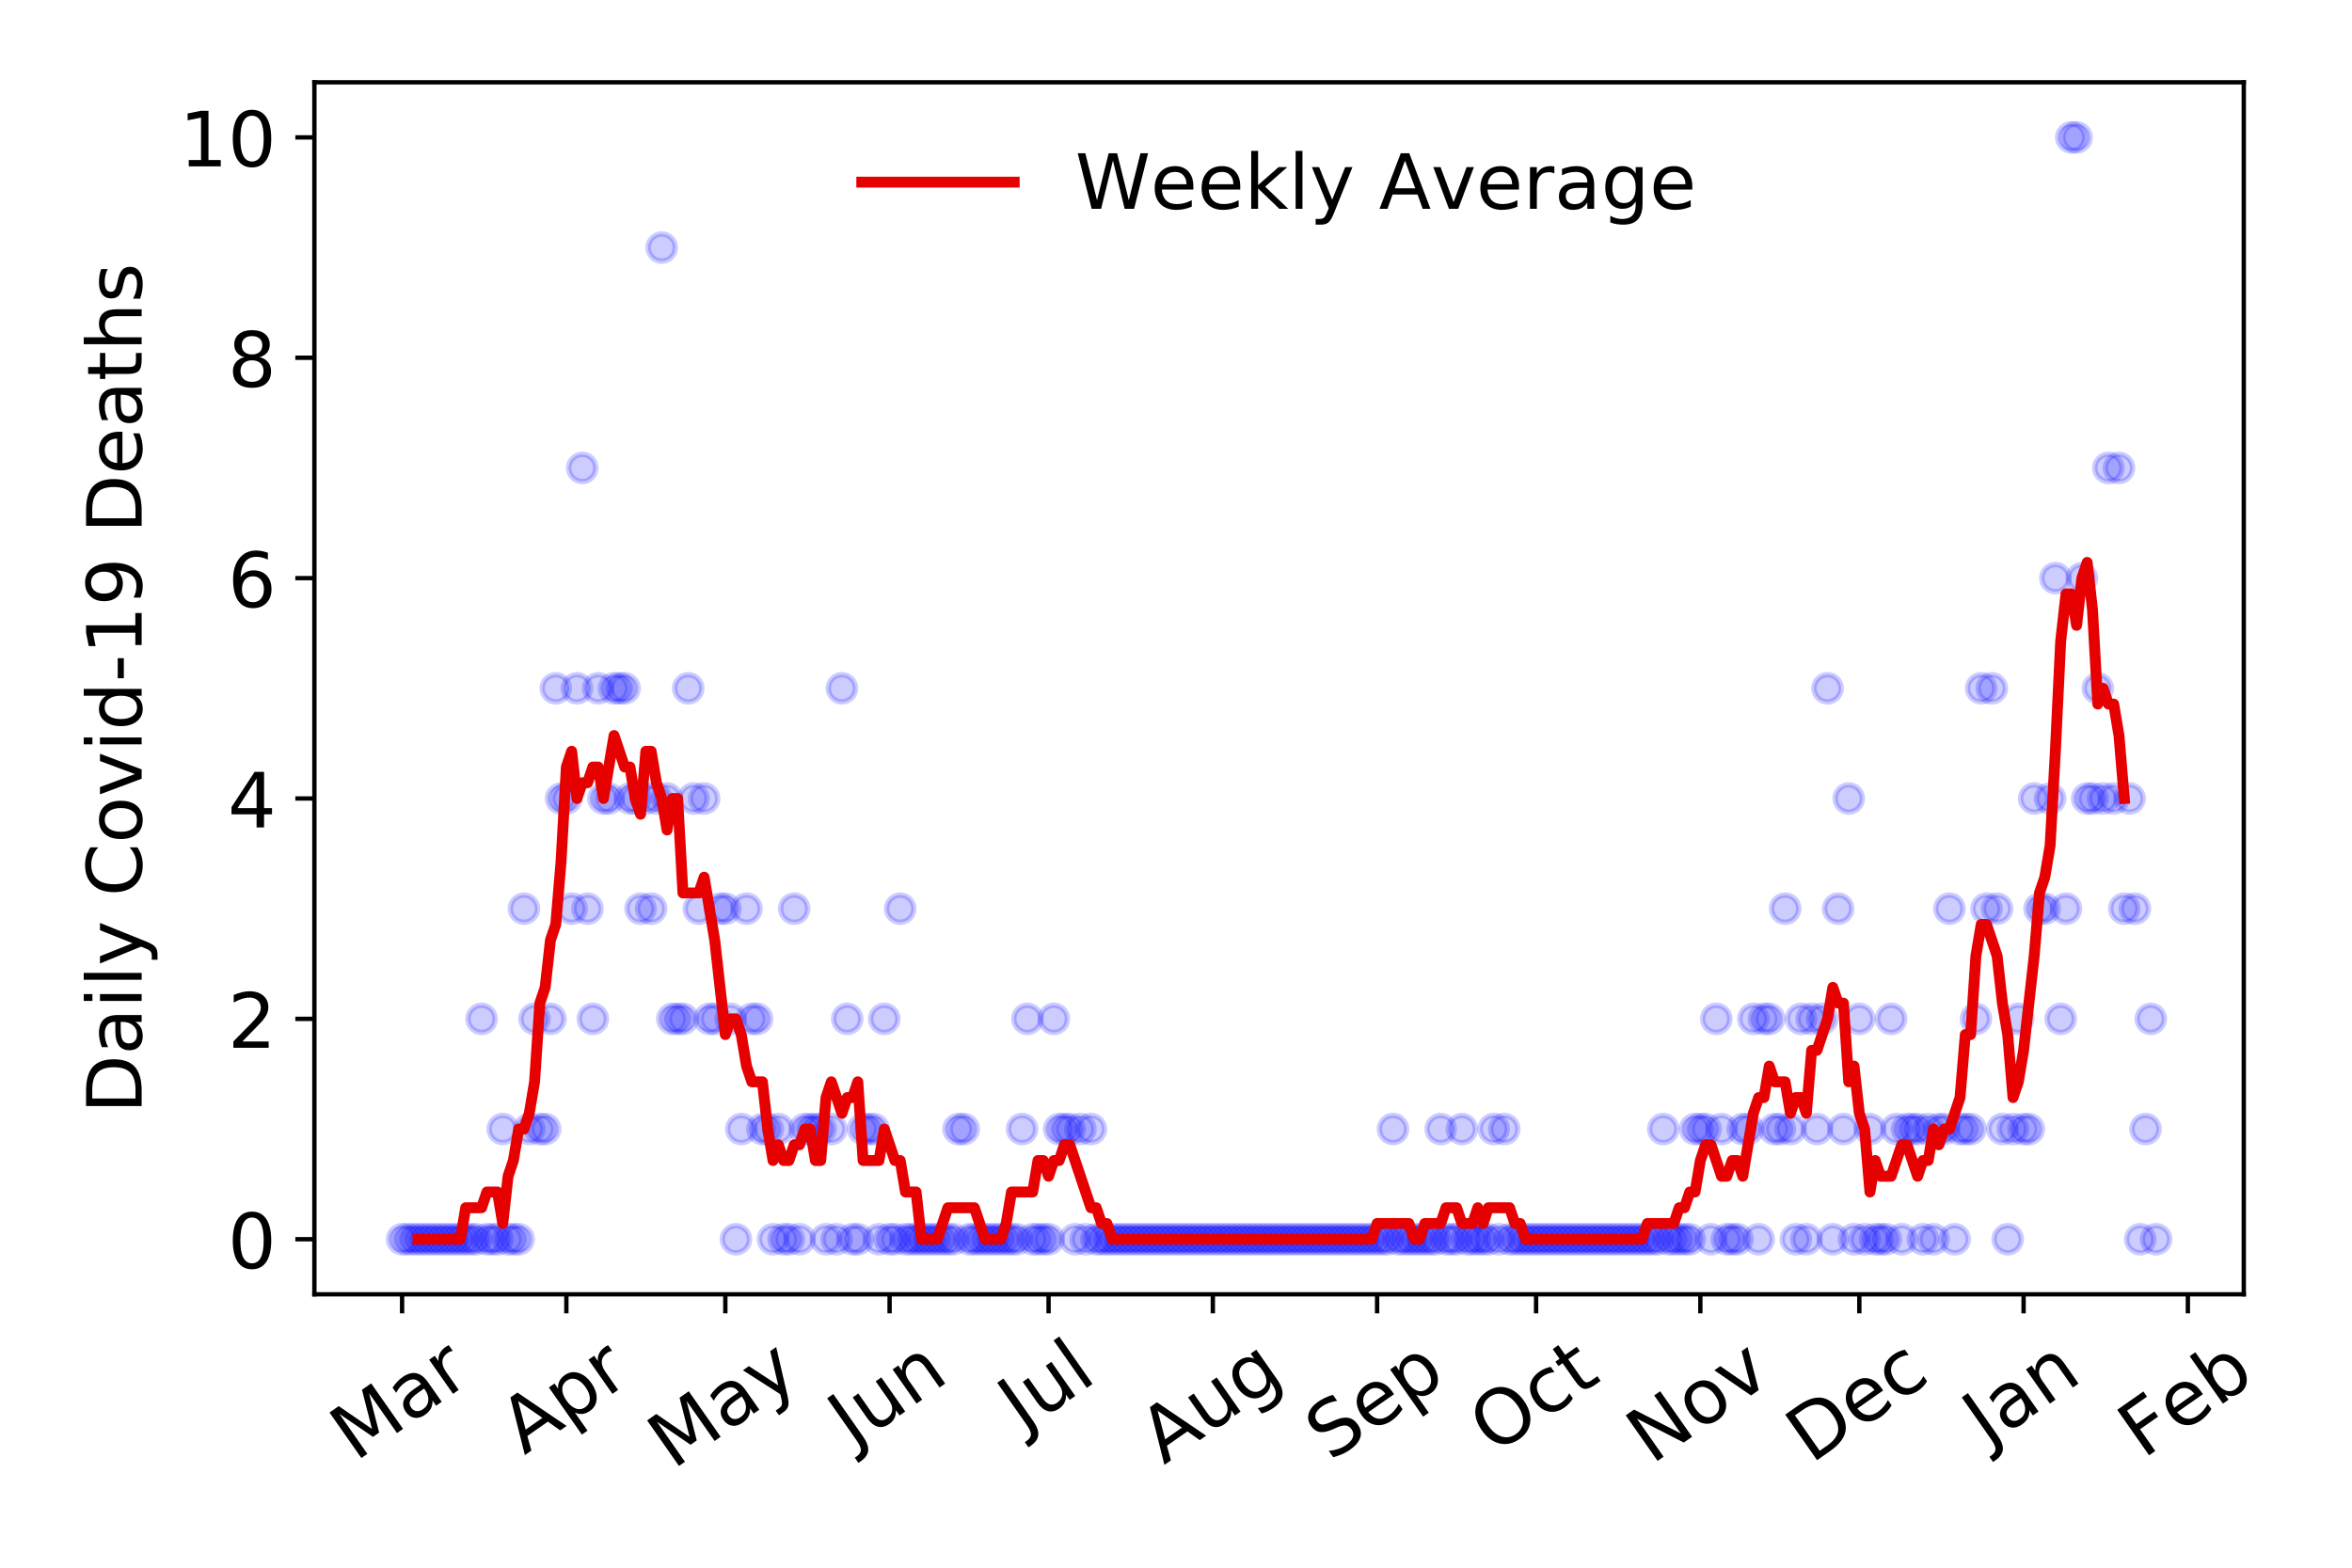 <?xml version="1.0" encoding="utf-8" standalone="no"?>
<!DOCTYPE svg PUBLIC "-//W3C//DTD SVG 1.1//EN"
  "http://www.w3.org/Graphics/SVG/1.1/DTD/svg11.dtd">
<!-- Created with matplotlib (https://matplotlib.org/) -->
<svg height="288pt" version="1.1" viewBox="0 0 432 288" width="432pt" xmlns="http://www.w3.org/2000/svg" xmlns:xlink="http://www.w3.org/1999/xlink">
 <defs>
  <style type="text/css">
*{stroke-linecap:butt;stroke-linejoin:round;}
  </style>
 </defs>
 <g id="figure_1">
  <g id="patch_1">
   <path d="M 0 288 
L 432 288 
L 432 0 
L 0 0 
z
" style="fill:#ffffff;"/>
  </g>
  <g id="axes_1">
   <g id="patch_2">
    <path d="M 57.745 237.778 
L 412.122 237.778 
L 412.122 15.12 
L 57.745 15.12 
z
" style="fill:#ffffff;"/>
   </g>
   <g id="matplotlib.axis_1">
    <g id="xtick_1">
     <g id="line2d_1">
      <defs>
       <path d="M 0 0 
L 0 3.5 
" id="m7ab2c874aa" style="stroke:#000000;stroke-width:0.8;"/>
      </defs>
      <g>
       <use style="stroke:#000000;stroke-width:0.8;" x="73.853" xlink:href="#m7ab2c874aa" y="237.778"/>
      </g>
     </g>
     <g id="text_1">
      <!-- Mar -->
      <defs>
       <path d="M 9.812 72.906 
L 24.516 72.906 
L 43.109 23.297 
L 61.812 72.906 
L 76.516 72.906 
L 76.516 0 
L 66.891 0 
L 66.891 64.016 
L 48.094 14.016 
L 38.188 14.016 
L 19.391 64.016 
L 19.391 0 
L 9.812 0 
z
" id="DejaVuSans-77"/>
       <path d="M 34.281 27.484 
Q 23.391 27.484 19.188 25 
Q 14.984 22.516 14.984 16.5 
Q 14.984 11.719 18.141 8.906 
Q 21.297 6.109 26.703 6.109 
Q 34.188 6.109 38.703 11.406 
Q 43.219 16.703 43.219 25.484 
L 43.219 27.484 
z
M 52.203 31.203 
L 52.203 0 
L 43.219 0 
L 43.219 8.297 
Q 40.141 3.328 35.547 0.953 
Q 30.953 -1.422 24.312 -1.422 
Q 15.922 -1.422 10.953 3.297 
Q 6 8.016 6 15.922 
Q 6 25.141 12.172 29.828 
Q 18.359 34.516 30.609 34.516 
L 43.219 34.516 
L 43.219 35.406 
Q 43.219 41.609 39.141 45 
Q 35.062 48.391 27.688 48.391 
Q 23 48.391 18.547 47.266 
Q 14.109 46.141 10.016 43.891 
L 10.016 52.203 
Q 14.938 54.109 19.578 55.047 
Q 24.219 56 28.609 56 
Q 40.484 56 46.344 49.844 
Q 52.203 43.703 52.203 31.203 
z
" id="DejaVuSans-97"/>
       <path d="M 41.109 46.297 
Q 39.594 47.172 37.812 47.578 
Q 36.031 48 33.891 48 
Q 26.266 48 22.188 43.047 
Q 18.109 38.094 18.109 28.812 
L 18.109 0 
L 9.078 0 
L 9.078 54.688 
L 18.109 54.688 
L 18.109 46.188 
Q 20.953 51.172 25.484 53.578 
Q 30.031 56 36.531 56 
Q 37.453 56 38.578 55.875 
Q 39.703 55.766 41.062 55.516 
z
" id="DejaVuSans-114"/>
      </defs>
      <g transform="translate(65.25 268.643)rotate(-35)scale(0.14 -0.14)">
       <use xlink:href="#DejaVuSans-77"/>
       <use x="86.279" xlink:href="#DejaVuSans-97"/>
       <use x="147.559" xlink:href="#DejaVuSans-114"/>
      </g>
     </g>
    </g>
    <g id="xtick_2">
     <g id="line2d_2">
      <g>
       <use style="stroke:#000000;stroke-width:0.8;" x="104.025" xlink:href="#m7ab2c874aa" y="237.778"/>
      </g>
     </g>
     <g id="text_2">
      <!-- Apr -->
      <defs>
       <path d="M 34.188 63.188 
L 20.797 26.906 
L 47.609 26.906 
z
M 28.609 72.906 
L 39.797 72.906 
L 67.578 0 
L 57.328 0 
L 50.688 18.703 
L 17.828 18.703 
L 11.188 0 
L 0.781 0 
z
" id="DejaVuSans-65"/>
       <path d="M 18.109 8.203 
L 18.109 -20.797 
L 9.078 -20.797 
L 9.078 54.688 
L 18.109 54.688 
L 18.109 46.391 
Q 20.953 51.266 25.266 53.625 
Q 29.594 56 35.594 56 
Q 45.562 56 51.781 48.094 
Q 58.016 40.188 58.016 27.297 
Q 58.016 14.406 51.781 6.484 
Q 45.562 -1.422 35.594 -1.422 
Q 29.594 -1.422 25.266 0.953 
Q 20.953 3.328 18.109 8.203 
z
M 48.688 27.297 
Q 48.688 37.203 44.609 42.844 
Q 40.531 48.484 33.406 48.484 
Q 26.266 48.484 22.188 42.844 
Q 18.109 37.203 18.109 27.297 
Q 18.109 17.391 22.188 11.75 
Q 26.266 6.109 33.406 6.109 
Q 40.531 6.109 44.609 11.75 
Q 48.688 17.391 48.688 27.297 
z
" id="DejaVuSans-112"/>
      </defs>
      <g transform="translate(96.321 267.384)rotate(-35)scale(0.14 -0.14)">
       <use xlink:href="#DejaVuSans-65"/>
       <use x="68.408" xlink:href="#DejaVuSans-112"/>
       <use x="131.885" xlink:href="#DejaVuSans-114"/>
      </g>
     </g>
    </g>
    <g id="xtick_3">
     <g id="line2d_3">
      <g>
       <use style="stroke:#000000;stroke-width:0.8;" x="133.224" xlink:href="#m7ab2c874aa" y="237.778"/>
      </g>
     </g>
     <g id="text_3">
      <!-- May -->
      <defs>
       <path d="M 32.172 -5.078 
Q 28.375 -14.844 24.75 -17.812 
Q 21.141 -20.797 15.094 -20.797 
L 7.906 -20.797 
L 7.906 -13.281 
L 13.188 -13.281 
Q 16.891 -13.281 18.938 -11.516 
Q 21 -9.766 23.484 -3.219 
L 25.094 0.875 
L 2.984 54.688 
L 12.5 54.688 
L 29.594 11.922 
L 46.688 54.688 
L 56.203 54.688 
z
" id="DejaVuSans-121"/>
      </defs>
      <g transform="translate(123.585 270.094)rotate(-35)scale(0.14 -0.14)">
       <use xlink:href="#DejaVuSans-77"/>
       <use x="86.279" xlink:href="#DejaVuSans-97"/>
       <use x="147.559" xlink:href="#DejaVuSans-121"/>
      </g>
     </g>
    </g>
    <g id="xtick_4">
     <g id="line2d_4">
      <g>
       <use style="stroke:#000000;stroke-width:0.8;" x="163.396" xlink:href="#m7ab2c874aa" y="237.778"/>
      </g>
     </g>
     <g id="text_4">
      <!-- Jun -->
      <defs>
       <path d="M 9.812 72.906 
L 19.672 72.906 
L 19.672 5.078 
Q 19.672 -8.109 14.672 -14.062 
Q 9.672 -20.016 -1.422 -20.016 
L -5.172 -20.016 
L -5.172 -11.719 
L -2.094 -11.719 
Q 4.438 -11.719 7.125 -8.047 
Q 9.812 -4.391 9.812 5.078 
z
" id="DejaVuSans-74"/>
       <path d="M 8.5 21.578 
L 8.5 54.688 
L 17.484 54.688 
L 17.484 21.922 
Q 17.484 14.156 20.5 10.266 
Q 23.531 6.391 29.594 6.391 
Q 36.859 6.391 41.078 11.031 
Q 45.312 15.672 45.312 23.688 
L 45.312 54.688 
L 54.297 54.688 
L 54.297 0 
L 45.312 0 
L 45.312 8.406 
Q 42.047 3.422 37.719 1 
Q 33.406 -1.422 27.688 -1.422 
Q 18.266 -1.422 13.375 4.438 
Q 8.5 10.297 8.5 21.578 
z
M 31.109 56 
z
" id="DejaVuSans-117"/>
       <path d="M 54.891 33.016 
L 54.891 0 
L 45.906 0 
L 45.906 32.719 
Q 45.906 40.484 42.875 44.328 
Q 39.844 48.188 33.797 48.188 
Q 26.516 48.188 22.312 43.547 
Q 18.109 38.922 18.109 30.906 
L 18.109 0 
L 9.078 0 
L 9.078 54.688 
L 18.109 54.688 
L 18.109 46.188 
Q 21.344 51.125 25.703 53.562 
Q 30.078 56 35.797 56 
Q 45.219 56 50.047 50.172 
Q 54.891 44.344 54.891 33.016 
z
" id="DejaVuSans-110"/>
      </defs>
      <g transform="translate(156.653 266.039)rotate(-35)scale(0.14 -0.14)">
       <use xlink:href="#DejaVuSans-74"/>
       <use x="29.492" xlink:href="#DejaVuSans-117"/>
       <use x="92.871" xlink:href="#DejaVuSans-110"/>
      </g>
     </g>
    </g>
    <g id="xtick_5">
     <g id="line2d_5">
      <g>
       <use style="stroke:#000000;stroke-width:0.8;" x="192.595" xlink:href="#m7ab2c874aa" y="237.778"/>
      </g>
     </g>
     <g id="text_5">
      <!-- Jul -->
      <defs>
       <path d="M 9.422 75.984 
L 18.406 75.984 
L 18.406 0 
L 9.422 0 
z
" id="DejaVuSans-108"/>
      </defs>
      <g transform="translate(187.892 263.181)rotate(-35)scale(0.14 -0.14)">
       <use xlink:href="#DejaVuSans-74"/>
       <use x="29.492" xlink:href="#DejaVuSans-117"/>
       <use x="92.871" xlink:href="#DejaVuSans-108"/>
      </g>
     </g>
    </g>
    <g id="xtick_6">
     <g id="line2d_6">
      <g>
       <use style="stroke:#000000;stroke-width:0.8;" x="222.767" xlink:href="#m7ab2c874aa" y="237.778"/>
      </g>
     </g>
     <g id="text_6">
      <!-- Aug -->
      <defs>
       <path d="M 45.406 27.984 
Q 45.406 37.75 41.375 43.109 
Q 37.359 48.484 30.078 48.484 
Q 22.859 48.484 18.828 43.109 
Q 14.797 37.75 14.797 27.984 
Q 14.797 18.266 18.828 12.891 
Q 22.859 7.516 30.078 7.516 
Q 37.359 7.516 41.375 12.891 
Q 45.406 18.266 45.406 27.984 
z
M 54.391 6.781 
Q 54.391 -7.172 48.188 -13.984 
Q 42 -20.797 29.203 -20.797 
Q 24.469 -20.797 20.266 -20.094 
Q 16.062 -19.391 12.109 -17.922 
L 12.109 -9.188 
Q 16.062 -11.328 19.922 -12.344 
Q 23.781 -13.375 27.781 -13.375 
Q 36.625 -13.375 41.016 -8.766 
Q 45.406 -4.156 45.406 5.172 
L 45.406 9.625 
Q 42.625 4.781 38.281 2.391 
Q 33.938 0 27.875 0 
Q 17.828 0 11.672 7.656 
Q 5.516 15.328 5.516 27.984 
Q 5.516 40.672 11.672 48.328 
Q 17.828 56 27.875 56 
Q 33.938 56 38.281 53.609 
Q 42.625 51.219 45.406 46.391 
L 45.406 54.688 
L 54.391 54.688 
z
" id="DejaVuSans-103"/>
      </defs>
      <g transform="translate(213.786 269.172)rotate(-35)scale(0.14 -0.14)">
       <use xlink:href="#DejaVuSans-65"/>
       <use x="68.408" xlink:href="#DejaVuSans-117"/>
       <use x="131.787" xlink:href="#DejaVuSans-103"/>
      </g>
     </g>
    </g>
    <g id="xtick_7">
     <g id="line2d_7">
      <g>
       <use style="stroke:#000000;stroke-width:0.8;" x="252.939" xlink:href="#m7ab2c874aa" y="237.778"/>
      </g>
     </g>
     <g id="text_7">
      <!-- Sep -->
      <defs>
       <path d="M 53.516 70.516 
L 53.516 60.891 
Q 47.906 63.578 42.922 64.891 
Q 37.938 66.219 33.297 66.219 
Q 25.25 66.219 20.875 63.094 
Q 16.5 59.969 16.5 54.203 
Q 16.5 49.359 19.406 46.891 
Q 22.312 44.438 30.422 42.922 
L 36.375 41.703 
Q 47.406 39.594 52.656 34.297 
Q 57.906 29 57.906 20.125 
Q 57.906 9.516 50.797 4.047 
Q 43.703 -1.422 29.984 -1.422 
Q 24.812 -1.422 18.969 -0.25 
Q 13.141 0.922 6.891 3.219 
L 6.891 13.375 
Q 12.891 10.016 18.656 8.297 
Q 24.422 6.594 29.984 6.594 
Q 38.422 6.594 43.016 9.906 
Q 47.609 13.234 47.609 19.391 
Q 47.609 24.75 44.312 27.781 
Q 41.016 30.812 33.5 32.328 
L 27.484 33.5 
Q 16.453 35.688 11.516 40.375 
Q 6.594 45.062 6.594 53.422 
Q 6.594 63.094 13.406 68.656 
Q 20.219 74.219 32.172 74.219 
Q 37.312 74.219 42.625 73.281 
Q 47.953 72.359 53.516 70.516 
z
" id="DejaVuSans-83"/>
       <path d="M 56.203 29.594 
L 56.203 25.203 
L 14.891 25.203 
Q 15.484 15.922 20.484 11.062 
Q 25.484 6.203 34.422 6.203 
Q 39.594 6.203 44.453 7.469 
Q 49.312 8.734 54.109 11.281 
L 54.109 2.781 
Q 49.266 0.734 44.188 -0.344 
Q 39.109 -1.422 33.891 -1.422 
Q 20.797 -1.422 13.156 6.188 
Q 5.516 13.812 5.516 26.812 
Q 5.516 40.234 12.766 48.109 
Q 20.016 56 32.328 56 
Q 43.359 56 49.781 48.891 
Q 56.203 41.797 56.203 29.594 
z
M 47.219 32.234 
Q 47.125 39.594 43.094 43.984 
Q 39.062 48.391 32.422 48.391 
Q 24.906 48.391 20.391 44.141 
Q 15.875 39.891 15.188 32.172 
z
" id="DejaVuSans-101"/>
      </defs>
      <g transform="translate(244.346 268.629)rotate(-35)scale(0.14 -0.14)">
       <use xlink:href="#DejaVuSans-83"/>
       <use x="63.477" xlink:href="#DejaVuSans-101"/>
       <use x="125" xlink:href="#DejaVuSans-112"/>
      </g>
     </g>
    </g>
    <g id="xtick_8">
     <g id="line2d_8">
      <g>
       <use style="stroke:#000000;stroke-width:0.8;" x="282.138" xlink:href="#m7ab2c874aa" y="237.778"/>
      </g>
     </g>
     <g id="text_8">
      <!-- Oct -->
      <defs>
       <path d="M 39.406 66.219 
Q 28.656 66.219 22.328 58.203 
Q 16.016 50.203 16.016 36.375 
Q 16.016 22.609 22.328 14.594 
Q 28.656 6.594 39.406 6.594 
Q 50.141 6.594 56.422 14.594 
Q 62.703 22.609 62.703 36.375 
Q 62.703 50.203 56.422 58.203 
Q 50.141 66.219 39.406 66.219 
z
M 39.406 74.219 
Q 54.734 74.219 63.906 63.938 
Q 73.094 53.656 73.094 36.375 
Q 73.094 19.141 63.906 8.859 
Q 54.734 -1.422 39.406 -1.422 
Q 24.031 -1.422 14.812 8.828 
Q 5.609 19.094 5.609 36.375 
Q 5.609 53.656 14.812 63.938 
Q 24.031 74.219 39.406 74.219 
z
" id="DejaVuSans-79"/>
       <path d="M 48.781 52.594 
L 48.781 44.188 
Q 44.969 46.297 41.141 47.344 
Q 37.312 48.391 33.406 48.391 
Q 24.656 48.391 19.812 42.844 
Q 14.984 37.312 14.984 27.297 
Q 14.984 17.281 19.812 11.734 
Q 24.656 6.203 33.406 6.203 
Q 37.312 6.203 41.141 7.25 
Q 44.969 8.297 48.781 10.406 
L 48.781 2.094 
Q 45.016 0.344 40.984 -0.531 
Q 36.969 -1.422 32.422 -1.422 
Q 20.062 -1.422 12.781 6.344 
Q 5.516 14.109 5.516 27.297 
Q 5.516 40.672 12.859 48.328 
Q 20.219 56 33.016 56 
Q 37.156 56 41.109 55.141 
Q 45.062 54.297 48.781 52.594 
z
" id="DejaVuSans-99"/>
       <path d="M 18.312 70.219 
L 18.312 54.688 
L 36.812 54.688 
L 36.812 47.703 
L 18.312 47.703 
L 18.312 18.016 
Q 18.312 11.328 20.141 9.422 
Q 21.969 7.516 27.594 7.516 
L 36.812 7.516 
L 36.812 0 
L 27.594 0 
Q 17.188 0 13.234 3.875 
Q 9.281 7.766 9.281 18.016 
L 9.281 47.703 
L 2.688 47.703 
L 2.688 54.688 
L 9.281 54.688 
L 9.281 70.219 
z
" id="DejaVuSans-116"/>
      </defs>
      <g transform="translate(274.439 267.377)rotate(-35)scale(0.14 -0.14)">
       <use xlink:href="#DejaVuSans-79"/>
       <use x="78.711" xlink:href="#DejaVuSans-99"/>
       <use x="133.691" xlink:href="#DejaVuSans-116"/>
      </g>
     </g>
    </g>
    <g id="xtick_9">
     <g id="line2d_9">
      <g>
       <use style="stroke:#000000;stroke-width:0.8;" x="312.31" xlink:href="#m7ab2c874aa" y="237.778"/>
      </g>
     </g>
     <g id="text_9">
      <!-- Nov -->
      <defs>
       <path d="M 9.812 72.906 
L 23.094 72.906 
L 55.422 11.922 
L 55.422 72.906 
L 64.984 72.906 
L 64.984 0 
L 51.703 0 
L 19.391 60.984 
L 19.391 0 
L 9.812 0 
z
" id="DejaVuSans-78"/>
       <path d="M 30.609 48.391 
Q 23.391 48.391 19.188 42.75 
Q 14.984 37.109 14.984 27.297 
Q 14.984 17.484 19.156 11.844 
Q 23.344 6.203 30.609 6.203 
Q 37.797 6.203 41.984 11.859 
Q 46.188 17.531 46.188 27.297 
Q 46.188 37.016 41.984 42.703 
Q 37.797 48.391 30.609 48.391 
z
M 30.609 56 
Q 42.328 56 49.016 48.375 
Q 55.719 40.766 55.719 27.297 
Q 55.719 13.875 49.016 6.219 
Q 42.328 -1.422 30.609 -1.422 
Q 18.844 -1.422 12.172 6.219 
Q 5.516 13.875 5.516 27.297 
Q 5.516 40.766 12.172 48.375 
Q 18.844 56 30.609 56 
z
" id="DejaVuSans-111"/>
       <path d="M 2.984 54.688 
L 12.5 54.688 
L 29.594 8.797 
L 46.688 54.688 
L 56.203 54.688 
L 35.688 0 
L 23.484 0 
z
" id="DejaVuSans-118"/>
      </defs>
      <g transform="translate(303.334 269.166)rotate(-35)scale(0.14 -0.14)">
       <use xlink:href="#DejaVuSans-78"/>
       <use x="74.805" xlink:href="#DejaVuSans-111"/>
       <use x="135.986" xlink:href="#DejaVuSans-118"/>
      </g>
     </g>
    </g>
    <g id="xtick_10">
     <g id="line2d_10">
      <g>
       <use style="stroke:#000000;stroke-width:0.8;" x="341.509" xlink:href="#m7ab2c874aa" y="237.778"/>
      </g>
     </g>
     <g id="text_10">
      <!-- Dec -->
      <defs>
       <path d="M 19.672 64.797 
L 19.672 8.109 
L 31.594 8.109 
Q 46.688 8.109 53.688 14.938 
Q 60.688 21.781 60.688 36.531 
Q 60.688 51.172 53.688 57.984 
Q 46.688 64.797 31.594 64.797 
z
M 9.812 72.906 
L 30.078 72.906 
Q 51.266 72.906 61.172 64.094 
Q 71.094 55.281 71.094 36.531 
Q 71.094 17.672 61.125 8.828 
Q 51.172 0 30.078 0 
L 9.812 0 
z
" id="DejaVuSans-68"/>
      </defs>
      <g transform="translate(332.629 269.032)rotate(-35)scale(0.14 -0.14)">
       <use xlink:href="#DejaVuSans-68"/>
       <use x="77.002" xlink:href="#DejaVuSans-101"/>
       <use x="138.525" xlink:href="#DejaVuSans-99"/>
      </g>
     </g>
    </g>
    <g id="xtick_11">
     <g id="line2d_11">
      <g>
       <use style="stroke:#000000;stroke-width:0.8;" x="371.681" xlink:href="#m7ab2c874aa" y="237.778"/>
      </g>
     </g>
     <g id="text_11">
      <!-- Jan -->
      <g transform="translate(365.058 265.871)rotate(-35)scale(0.14 -0.14)">
       <use xlink:href="#DejaVuSans-74"/>
       <use x="29.492" xlink:href="#DejaVuSans-97"/>
       <use x="90.771" xlink:href="#DejaVuSans-110"/>
      </g>
     </g>
    </g>
    <g id="xtick_12">
     <g id="line2d_12">
      <g>
       <use style="stroke:#000000;stroke-width:0.8;" x="401.854" xlink:href="#m7ab2c874aa" y="237.778"/>
      </g>
     </g>
     <g id="text_12">
      <!-- Feb -->
      <defs>
       <path d="M 9.812 72.906 
L 51.703 72.906 
L 51.703 64.594 
L 19.672 64.594 
L 19.672 43.109 
L 48.578 43.109 
L 48.578 34.812 
L 19.672 34.812 
L 19.672 0 
L 9.812 0 
z
" id="DejaVuSans-70"/>
       <path d="M 48.688 27.297 
Q 48.688 37.203 44.609 42.844 
Q 40.531 48.484 33.406 48.484 
Q 26.266 48.484 22.188 42.844 
Q 18.109 37.203 18.109 27.297 
Q 18.109 17.391 22.188 11.75 
Q 26.266 6.109 33.406 6.109 
Q 40.531 6.109 44.609 11.75 
Q 48.688 17.391 48.688 27.297 
z
M 18.109 46.391 
Q 20.953 51.266 25.266 53.625 
Q 29.594 56 35.594 56 
Q 45.562 56 51.781 48.094 
Q 58.016 40.188 58.016 27.297 
Q 58.016 14.406 51.781 6.484 
Q 45.562 -1.422 35.594 -1.422 
Q 29.594 -1.422 25.266 0.953 
Q 20.953 3.328 18.109 8.203 
L 18.109 0 
L 9.078 0 
L 9.078 75.984 
L 18.109 75.984 
z
" id="DejaVuSans-98"/>
      </defs>
      <g transform="translate(393.607 268.143)rotate(-35)scale(0.14 -0.14)">
       <use xlink:href="#DejaVuSans-70"/>
       <use x="57.441" xlink:href="#DejaVuSans-101"/>
       <use x="118.965" xlink:href="#DejaVuSans-98"/>
      </g>
     </g>
    </g>
   </g>
   <g id="matplotlib.axis_2">
    <g id="ytick_1">
     <g id="line2d_13">
      <defs>
       <path d="M 0 0 
L -3.5 0 
" id="ma26880d6ba" style="stroke:#000000;stroke-width:0.8;"/>
      </defs>
      <g>
       <use style="stroke:#000000;stroke-width:0.8;" x="57.745" xlink:href="#ma26880d6ba" y="227.657"/>
      </g>
     </g>
     <g id="text_13">
      <!-- 0 -->
      <defs>
       <path d="M 31.781 66.406 
Q 24.172 66.406 20.328 58.906 
Q 16.5 51.422 16.5 36.375 
Q 16.5 21.391 20.328 13.891 
Q 24.172 6.391 31.781 6.391 
Q 39.453 6.391 43.281 13.891 
Q 47.125 21.391 47.125 36.375 
Q 47.125 51.422 43.281 58.906 
Q 39.453 66.406 31.781 66.406 
z
M 31.781 74.219 
Q 44.047 74.219 50.516 64.516 
Q 56.984 54.828 56.984 36.375 
Q 56.984 17.969 50.516 8.266 
Q 44.047 -1.422 31.781 -1.422 
Q 19.531 -1.422 13.062 8.266 
Q 6.594 17.969 6.594 36.375 
Q 6.594 54.828 13.062 64.516 
Q 19.531 74.219 31.781 74.219 
z
" id="DejaVuSans-48"/>
      </defs>
      <g transform="translate(41.837 232.976)scale(0.14 -0.14)">
       <use xlink:href="#DejaVuSans-48"/>
      </g>
     </g>
    </g>
    <g id="ytick_2">
     <g id="line2d_14">
      <g>
       <use style="stroke:#000000;stroke-width:0.8;" x="57.745" xlink:href="#ma26880d6ba" y="187.174"/>
      </g>
     </g>
     <g id="text_14">
      <!-- 2 -->
      <defs>
       <path d="M 19.188 8.297 
L 53.609 8.297 
L 53.609 0 
L 7.328 0 
L 7.328 8.297 
Q 12.938 14.109 22.625 23.891 
Q 32.328 33.688 34.812 36.531 
Q 39.547 41.844 41.422 45.531 
Q 43.312 49.219 43.312 52.781 
Q 43.312 58.594 39.234 62.25 
Q 35.156 65.922 28.609 65.922 
Q 23.969 65.922 18.812 64.312 
Q 13.672 62.703 7.812 59.422 
L 7.812 69.391 
Q 13.766 71.781 18.938 73 
Q 24.125 74.219 28.422 74.219 
Q 39.75 74.219 46.484 68.547 
Q 53.219 62.891 53.219 53.422 
Q 53.219 48.922 51.531 44.891 
Q 49.859 40.875 45.406 35.406 
Q 44.188 33.984 37.641 27.219 
Q 31.109 20.453 19.188 8.297 
z
" id="DejaVuSans-50"/>
      </defs>
      <g transform="translate(41.837 192.493)scale(0.14 -0.14)">
       <use xlink:href="#DejaVuSans-50"/>
      </g>
     </g>
    </g>
    <g id="ytick_3">
     <g id="line2d_15">
      <g>
       <use style="stroke:#000000;stroke-width:0.8;" x="57.745" xlink:href="#ma26880d6ba" y="146.691"/>
      </g>
     </g>
     <g id="text_15">
      <!-- 4 -->
      <defs>
       <path d="M 37.797 64.312 
L 12.891 25.391 
L 37.797 25.391 
z
M 35.203 72.906 
L 47.609 72.906 
L 47.609 25.391 
L 58.016 25.391 
L 58.016 17.188 
L 47.609 17.188 
L 47.609 0 
L 37.797 0 
L 37.797 17.188 
L 4.891 17.188 
L 4.891 26.703 
z
" id="DejaVuSans-52"/>
      </defs>
      <g transform="translate(41.837 152.01)scale(0.14 -0.14)">
       <use xlink:href="#DejaVuSans-52"/>
      </g>
     </g>
    </g>
    <g id="ytick_4">
     <g id="line2d_16">
      <g>
       <use style="stroke:#000000;stroke-width:0.8;" x="57.745" xlink:href="#ma26880d6ba" y="106.207"/>
      </g>
     </g>
     <g id="text_16">
      <!-- 6 -->
      <defs>
       <path d="M 33.016 40.375 
Q 26.375 40.375 22.484 35.828 
Q 18.609 31.297 18.609 23.391 
Q 18.609 15.531 22.484 10.953 
Q 26.375 6.391 33.016 6.391 
Q 39.656 6.391 43.531 10.953 
Q 47.406 15.531 47.406 23.391 
Q 47.406 31.297 43.531 35.828 
Q 39.656 40.375 33.016 40.375 
z
M 52.594 71.297 
L 52.594 62.312 
Q 48.875 64.062 45.094 64.984 
Q 41.312 65.922 37.594 65.922 
Q 27.828 65.922 22.672 59.328 
Q 17.531 52.734 16.797 39.406 
Q 19.672 43.656 24.016 45.922 
Q 28.375 48.188 33.594 48.188 
Q 44.578 48.188 50.953 41.516 
Q 57.328 34.859 57.328 23.391 
Q 57.328 12.156 50.688 5.359 
Q 44.047 -1.422 33.016 -1.422 
Q 20.359 -1.422 13.672 8.266 
Q 6.984 17.969 6.984 36.375 
Q 6.984 53.656 15.188 63.938 
Q 23.391 74.219 37.203 74.219 
Q 40.922 74.219 44.703 73.484 
Q 48.484 72.75 52.594 71.297 
z
" id="DejaVuSans-54"/>
      </defs>
      <g transform="translate(41.837 111.526)scale(0.14 -0.14)">
       <use xlink:href="#DejaVuSans-54"/>
      </g>
     </g>
    </g>
    <g id="ytick_5">
     <g id="line2d_17">
      <g>
       <use style="stroke:#000000;stroke-width:0.8;" x="57.745" xlink:href="#ma26880d6ba" y="65.724"/>
      </g>
     </g>
     <g id="text_17">
      <!-- 8 -->
      <defs>
       <path d="M 31.781 34.625 
Q 24.75 34.625 20.719 30.859 
Q 16.703 27.094 16.703 20.516 
Q 16.703 13.922 20.719 10.156 
Q 24.75 6.391 31.781 6.391 
Q 38.812 6.391 42.859 10.172 
Q 46.922 13.969 46.922 20.516 
Q 46.922 27.094 42.891 30.859 
Q 38.875 34.625 31.781 34.625 
z
M 21.922 38.812 
Q 15.578 40.375 12.031 44.719 
Q 8.5 49.078 8.5 55.328 
Q 8.5 64.062 14.719 69.141 
Q 20.953 74.219 31.781 74.219 
Q 42.672 74.219 48.875 69.141 
Q 55.078 64.062 55.078 55.328 
Q 55.078 49.078 51.531 44.719 
Q 48 40.375 41.703 38.812 
Q 48.828 37.156 52.797 32.312 
Q 56.781 27.484 56.781 20.516 
Q 56.781 9.906 50.312 4.234 
Q 43.844 -1.422 31.781 -1.422 
Q 19.734 -1.422 13.25 4.234 
Q 6.781 9.906 6.781 20.516 
Q 6.781 27.484 10.781 32.312 
Q 14.797 37.156 21.922 38.812 
z
M 18.312 54.391 
Q 18.312 48.734 21.844 45.562 
Q 25.391 42.391 31.781 42.391 
Q 38.141 42.391 41.719 45.562 
Q 45.312 48.734 45.312 54.391 
Q 45.312 60.062 41.719 63.234 
Q 38.141 66.406 31.781 66.406 
Q 25.391 66.406 21.844 63.234 
Q 18.312 60.062 18.312 54.391 
z
" id="DejaVuSans-56"/>
      </defs>
      <g transform="translate(41.837 71.043)scale(0.14 -0.14)">
       <use xlink:href="#DejaVuSans-56"/>
      </g>
     </g>
    </g>
    <g id="ytick_6">
     <g id="line2d_18">
      <g>
       <use style="stroke:#000000;stroke-width:0.8;" x="57.745" xlink:href="#ma26880d6ba" y="25.241"/>
      </g>
     </g>
     <g id="text_18">
      <!-- 10 -->
      <defs>
       <path d="M 12.406 8.297 
L 28.516 8.297 
L 28.516 63.922 
L 10.984 60.406 
L 10.984 69.391 
L 28.422 72.906 
L 38.281 72.906 
L 38.281 8.297 
L 54.391 8.297 
L 54.391 0 
L 12.406 0 
z
" id="DejaVuSans-49"/>
      </defs>
      <g transform="translate(32.93 30.56)scale(0.14 -0.14)">
       <use xlink:href="#DejaVuSans-49"/>
       <use x="63.623" xlink:href="#DejaVuSans-48"/>
      </g>
     </g>
    </g>
    <g id="text_19">
     <!-- Daily Covid-19 Deaths -->
     <defs>
      <path d="M 9.422 54.688 
L 18.406 54.688 
L 18.406 0 
L 9.422 0 
z
M 9.422 75.984 
L 18.406 75.984 
L 18.406 64.594 
L 9.422 64.594 
z
" id="DejaVuSans-105"/>
      <path id="DejaVuSans-32"/>
      <path d="M 64.406 67.281 
L 64.406 56.891 
Q 59.422 61.531 53.781 63.812 
Q 48.141 66.109 41.797 66.109 
Q 29.297 66.109 22.656 58.469 
Q 16.016 50.828 16.016 36.375 
Q 16.016 21.969 22.656 14.328 
Q 29.297 6.688 41.797 6.688 
Q 48.141 6.688 53.781 8.984 
Q 59.422 11.281 64.406 15.922 
L 64.406 5.609 
Q 59.234 2.094 53.438 0.328 
Q 47.656 -1.422 41.219 -1.422 
Q 24.656 -1.422 15.125 8.703 
Q 5.609 18.844 5.609 36.375 
Q 5.609 53.953 15.125 64.078 
Q 24.656 74.219 41.219 74.219 
Q 47.75 74.219 53.531 72.484 
Q 59.328 70.75 64.406 67.281 
z
" id="DejaVuSans-67"/>
      <path d="M 45.406 46.391 
L 45.406 75.984 
L 54.391 75.984 
L 54.391 0 
L 45.406 0 
L 45.406 8.203 
Q 42.578 3.328 38.25 0.953 
Q 33.938 -1.422 27.875 -1.422 
Q 17.969 -1.422 11.734 6.484 
Q 5.516 14.406 5.516 27.297 
Q 5.516 40.188 11.734 48.094 
Q 17.969 56 27.875 56 
Q 33.938 56 38.25 53.625 
Q 42.578 51.266 45.406 46.391 
z
M 14.797 27.297 
Q 14.797 17.391 18.875 11.75 
Q 22.953 6.109 30.078 6.109 
Q 37.203 6.109 41.297 11.75 
Q 45.406 17.391 45.406 27.297 
Q 45.406 37.203 41.297 42.844 
Q 37.203 48.484 30.078 48.484 
Q 22.953 48.484 18.875 42.844 
Q 14.797 37.203 14.797 27.297 
z
" id="DejaVuSans-100"/>
      <path d="M 4.891 31.391 
L 31.203 31.391 
L 31.203 23.391 
L 4.891 23.391 
z
" id="DejaVuSans-45"/>
      <path d="M 10.984 1.516 
L 10.984 10.5 
Q 14.703 8.734 18.5 7.812 
Q 22.312 6.891 25.984 6.891 
Q 35.75 6.891 40.891 13.453 
Q 46.047 20.016 46.781 33.406 
Q 43.953 29.203 39.594 26.953 
Q 35.25 24.703 29.984 24.703 
Q 19.047 24.703 12.672 31.312 
Q 6.297 37.938 6.297 49.422 
Q 6.297 60.641 12.938 67.422 
Q 19.578 74.219 30.609 74.219 
Q 43.266 74.219 49.922 64.516 
Q 56.594 54.828 56.594 36.375 
Q 56.594 19.141 48.406 8.859 
Q 40.234 -1.422 26.422 -1.422 
Q 22.703 -1.422 18.891 -0.688 
Q 15.094 0.047 10.984 1.516 
z
M 30.609 32.422 
Q 37.25 32.422 41.125 36.953 
Q 45.016 41.5 45.016 49.422 
Q 45.016 57.281 41.125 61.844 
Q 37.25 66.406 30.609 66.406 
Q 23.969 66.406 20.094 61.844 
Q 16.219 57.281 16.219 49.422 
Q 16.219 41.5 20.094 36.953 
Q 23.969 32.422 30.609 32.422 
z
" id="DejaVuSans-57"/>
      <path d="M 54.891 33.016 
L 54.891 0 
L 45.906 0 
L 45.906 32.719 
Q 45.906 40.484 42.875 44.328 
Q 39.844 48.188 33.797 48.188 
Q 26.516 48.188 22.312 43.547 
Q 18.109 38.922 18.109 30.906 
L 18.109 0 
L 9.078 0 
L 9.078 75.984 
L 18.109 75.984 
L 18.109 46.188 
Q 21.344 51.125 25.703 53.562 
Q 30.078 56 35.797 56 
Q 45.219 56 50.047 50.172 
Q 54.891 44.344 54.891 33.016 
z
" id="DejaVuSans-104"/>
      <path d="M 44.281 53.078 
L 44.281 44.578 
Q 40.484 46.531 36.375 47.5 
Q 32.281 48.484 27.875 48.484 
Q 21.188 48.484 17.844 46.438 
Q 14.5 44.391 14.5 40.281 
Q 14.5 37.156 16.891 35.375 
Q 19.281 33.594 26.516 31.984 
L 29.594 31.297 
Q 39.156 29.25 43.188 25.516 
Q 47.219 21.781 47.219 15.094 
Q 47.219 7.469 41.188 3.016 
Q 35.156 -1.422 24.609 -1.422 
Q 20.219 -1.422 15.453 -0.562 
Q 10.688 0.297 5.422 2 
L 5.422 11.281 
Q 10.406 8.688 15.234 7.391 
Q 20.062 6.109 24.812 6.109 
Q 31.156 6.109 34.562 8.281 
Q 37.984 10.453 37.984 14.406 
Q 37.984 18.062 35.516 20.016 
Q 33.062 21.969 24.703 23.781 
L 21.578 24.516 
Q 13.234 26.266 9.516 29.906 
Q 5.812 33.547 5.812 39.891 
Q 5.812 47.609 11.281 51.797 
Q 16.75 56 26.812 56 
Q 31.781 56 36.172 55.266 
Q 40.578 54.547 44.281 53.078 
z
" id="DejaVuSans-115"/>
     </defs>
     <g transform="translate(26.018 204.56)rotate(-90)scale(0.14 -0.14)">
      <use xlink:href="#DejaVuSans-68"/>
      <use x="77.002" xlink:href="#DejaVuSans-97"/>
      <use x="138.281" xlink:href="#DejaVuSans-105"/>
      <use x="166.064" xlink:href="#DejaVuSans-108"/>
      <use x="193.848" xlink:href="#DejaVuSans-121"/>
      <use x="253.027" xlink:href="#DejaVuSans-32"/>
      <use x="284.814" xlink:href="#DejaVuSans-67"/>
      <use x="354.639" xlink:href="#DejaVuSans-111"/>
      <use x="415.82" xlink:href="#DejaVuSans-118"/>
      <use x="475" xlink:href="#DejaVuSans-105"/>
      <use x="502.783" xlink:href="#DejaVuSans-100"/>
      <use x="566.26" xlink:href="#DejaVuSans-45"/>
      <use x="602.344" xlink:href="#DejaVuSans-49"/>
      <use x="665.967" xlink:href="#DejaVuSans-57"/>
      <use x="729.59" xlink:href="#DejaVuSans-32"/>
      <use x="761.377" xlink:href="#DejaVuSans-68"/>
      <use x="838.379" xlink:href="#DejaVuSans-101"/>
      <use x="899.902" xlink:href="#DejaVuSans-97"/>
      <use x="961.182" xlink:href="#DejaVuSans-116"/>
      <use x="1000.391" xlink:href="#DejaVuSans-104"/>
      <use x="1063.77" xlink:href="#DejaVuSans-115"/>
     </g>
    </g>
   </g>
   <g id="line2d_19">
    <defs>
     <path d="M 0 2.5 
C 0.663 2.5 1.299 2.237 1.768 1.768 
C 2.237 1.299 2.5 0.663 2.5 0 
C 2.5 -0.663 2.237 -1.299 1.768 -1.768 
C 1.299 -2.237 0.663 -2.5 0 -2.5 
C -0.663 -2.5 -1.299 -2.237 -1.768 -1.768 
C -2.237 -1.299 -2.5 -0.663 -2.5 0 
C -2.5 0.663 -2.237 1.299 -1.768 1.768 
C -1.299 2.237 -0.663 2.5 0 2.5 
z
" id="mf8307f6c4d" style="stroke:#0000ff;stroke-opacity:0.2;"/>
    </defs>
    <g clip-path="url(#pc9751b4ef1)">
     <use style="fill:#0000ff;fill-opacity:0.2;stroke:#0000ff;stroke-opacity:0.2;" x="73.853" xlink:href="#mf8307f6c4d" y="227.657"/>
     <use style="fill:#0000ff;fill-opacity:0.2;stroke:#0000ff;stroke-opacity:0.2;" x="74.826" xlink:href="#mf8307f6c4d" y="227.657"/>
     <use style="fill:#0000ff;fill-opacity:0.2;stroke:#0000ff;stroke-opacity:0.2;" x="75.8" xlink:href="#mf8307f6c4d" y="227.657"/>
     <use style="fill:#0000ff;fill-opacity:0.2;stroke:#0000ff;stroke-opacity:0.2;" x="76.773" xlink:href="#mf8307f6c4d" y="227.657"/>
     <use style="fill:#0000ff;fill-opacity:0.2;stroke:#0000ff;stroke-opacity:0.2;" x="77.746" xlink:href="#mf8307f6c4d" y="227.657"/>
     <use style="fill:#0000ff;fill-opacity:0.2;stroke:#0000ff;stroke-opacity:0.2;" x="78.72" xlink:href="#mf8307f6c4d" y="227.657"/>
     <use style="fill:#0000ff;fill-opacity:0.2;stroke:#0000ff;stroke-opacity:0.2;" x="79.693" xlink:href="#mf8307f6c4d" y="227.657"/>
     <use style="fill:#0000ff;fill-opacity:0.2;stroke:#0000ff;stroke-opacity:0.2;" x="80.666" xlink:href="#mf8307f6c4d" y="227.657"/>
     <use style="fill:#0000ff;fill-opacity:0.2;stroke:#0000ff;stroke-opacity:0.2;" x="81.639" xlink:href="#mf8307f6c4d" y="227.657"/>
     <use style="fill:#0000ff;fill-opacity:0.2;stroke:#0000ff;stroke-opacity:0.2;" x="82.613" xlink:href="#mf8307f6c4d" y="227.657"/>
     <use style="fill:#0000ff;fill-opacity:0.2;stroke:#0000ff;stroke-opacity:0.2;" x="83.586" xlink:href="#mf8307f6c4d" y="227.657"/>
     <use style="fill:#0000ff;fill-opacity:0.2;stroke:#0000ff;stroke-opacity:0.2;" x="84.559" xlink:href="#mf8307f6c4d" y="227.657"/>
     <use style="fill:#0000ff;fill-opacity:0.2;stroke:#0000ff;stroke-opacity:0.2;" x="85.533" xlink:href="#mf8307f6c4d" y="227.657"/>
     <use style="fill:#0000ff;fill-opacity:0.2;stroke:#0000ff;stroke-opacity:0.2;" x="86.506" xlink:href="#mf8307f6c4d" y="227.657"/>
     <use style="fill:#0000ff;fill-opacity:0.2;stroke:#0000ff;stroke-opacity:0.2;" x="87.479" xlink:href="#mf8307f6c4d" y="227.657"/>
     <use style="fill:#0000ff;fill-opacity:0.2;stroke:#0000ff;stroke-opacity:0.2;" x="88.452" xlink:href="#mf8307f6c4d" y="187.174"/>
     <use style="fill:#0000ff;fill-opacity:0.2;stroke:#0000ff;stroke-opacity:0.2;" x="89.426" xlink:href="#mf8307f6c4d" y="227.657"/>
     <use style="fill:#0000ff;fill-opacity:0.2;stroke:#0000ff;stroke-opacity:0.2;" x="90.399" xlink:href="#mf8307f6c4d" y="227.657"/>
     <use style="fill:#0000ff;fill-opacity:0.2;stroke:#0000ff;stroke-opacity:0.2;" x="91.372" xlink:href="#mf8307f6c4d" y="227.657"/>
     <use style="fill:#0000ff;fill-opacity:0.2;stroke:#0000ff;stroke-opacity:0.2;" x="92.346" xlink:href="#mf8307f6c4d" y="207.416"/>
     <use style="fill:#0000ff;fill-opacity:0.2;stroke:#0000ff;stroke-opacity:0.2;" x="93.319" xlink:href="#mf8307f6c4d" y="227.657"/>
     <use style="fill:#0000ff;fill-opacity:0.2;stroke:#0000ff;stroke-opacity:0.2;" x="94.292" xlink:href="#mf8307f6c4d" y="227.657"/>
     <use style="fill:#0000ff;fill-opacity:0.2;stroke:#0000ff;stroke-opacity:0.2;" x="95.266" xlink:href="#mf8307f6c4d" y="227.657"/>
     <use style="fill:#0000ff;fill-opacity:0.2;stroke:#0000ff;stroke-opacity:0.2;" x="96.239" xlink:href="#mf8307f6c4d" y="166.932"/>
     <use style="fill:#0000ff;fill-opacity:0.2;stroke:#0000ff;stroke-opacity:0.2;" x="97.212" xlink:href="#mf8307f6c4d" y="207.416"/>
     <use style="fill:#0000ff;fill-opacity:0.2;stroke:#0000ff;stroke-opacity:0.2;" x="98.185" xlink:href="#mf8307f6c4d" y="187.174"/>
     <use style="fill:#0000ff;fill-opacity:0.2;stroke:#0000ff;stroke-opacity:0.2;" x="99.159" xlink:href="#mf8307f6c4d" y="207.416"/>
     <use style="fill:#0000ff;fill-opacity:0.2;stroke:#0000ff;stroke-opacity:0.2;" x="100.132" xlink:href="#mf8307f6c4d" y="207.416"/>
     <use style="fill:#0000ff;fill-opacity:0.2;stroke:#0000ff;stroke-opacity:0.2;" x="101.105" xlink:href="#mf8307f6c4d" y="187.174"/>
     <use style="fill:#0000ff;fill-opacity:0.2;stroke:#0000ff;stroke-opacity:0.2;" x="102.079" xlink:href="#mf8307f6c4d" y="126.449"/>
     <use style="fill:#0000ff;fill-opacity:0.2;stroke:#0000ff;stroke-opacity:0.2;" x="103.052" xlink:href="#mf8307f6c4d" y="146.691"/>
     <use style="fill:#0000ff;fill-opacity:0.2;stroke:#0000ff;stroke-opacity:0.2;" x="104.025" xlink:href="#mf8307f6c4d" y="146.691"/>
     <use style="fill:#0000ff;fill-opacity:0.2;stroke:#0000ff;stroke-opacity:0.2;" x="104.998" xlink:href="#mf8307f6c4d" y="166.932"/>
     <use style="fill:#0000ff;fill-opacity:0.2;stroke:#0000ff;stroke-opacity:0.2;" x="105.972" xlink:href="#mf8307f6c4d" y="126.449"/>
     <use style="fill:#0000ff;fill-opacity:0.2;stroke:#0000ff;stroke-opacity:0.2;" x="106.945" xlink:href="#mf8307f6c4d" y="85.966"/>
     <use style="fill:#0000ff;fill-opacity:0.2;stroke:#0000ff;stroke-opacity:0.2;" x="107.918" xlink:href="#mf8307f6c4d" y="166.932"/>
     <use style="fill:#0000ff;fill-opacity:0.2;stroke:#0000ff;stroke-opacity:0.2;" x="108.892" xlink:href="#mf8307f6c4d" y="187.174"/>
     <use style="fill:#0000ff;fill-opacity:0.2;stroke:#0000ff;stroke-opacity:0.2;" x="109.865" xlink:href="#mf8307f6c4d" y="126.449"/>
     <use style="fill:#0000ff;fill-opacity:0.2;stroke:#0000ff;stroke-opacity:0.2;" x="110.838" xlink:href="#mf8307f6c4d" y="146.691"/>
     <use style="fill:#0000ff;fill-opacity:0.2;stroke:#0000ff;stroke-opacity:0.2;" x="111.812" xlink:href="#mf8307f6c4d" y="146.691"/>
     <use style="fill:#0000ff;fill-opacity:0.2;stroke:#0000ff;stroke-opacity:0.2;" x="112.785" xlink:href="#mf8307f6c4d" y="126.449"/>
     <use style="fill:#0000ff;fill-opacity:0.2;stroke:#0000ff;stroke-opacity:0.2;" x="113.758" xlink:href="#mf8307f6c4d" y="126.449"/>
     <use style="fill:#0000ff;fill-opacity:0.2;stroke:#0000ff;stroke-opacity:0.2;" x="114.731" xlink:href="#mf8307f6c4d" y="126.449"/>
     <use style="fill:#0000ff;fill-opacity:0.2;stroke:#0000ff;stroke-opacity:0.2;" x="115.705" xlink:href="#mf8307f6c4d" y="146.691"/>
     <use style="fill:#0000ff;fill-opacity:0.2;stroke:#0000ff;stroke-opacity:0.2;" x="116.678" xlink:href="#mf8307f6c4d" y="146.691"/>
     <use style="fill:#0000ff;fill-opacity:0.2;stroke:#0000ff;stroke-opacity:0.2;" x="117.651" xlink:href="#mf8307f6c4d" y="166.932"/>
     <use style="fill:#0000ff;fill-opacity:0.2;stroke:#0000ff;stroke-opacity:0.2;" x="118.625" xlink:href="#mf8307f6c4d" y="146.691"/>
     <use style="fill:#0000ff;fill-opacity:0.2;stroke:#0000ff;stroke-opacity:0.2;" x="119.598" xlink:href="#mf8307f6c4d" y="166.932"/>
     <use style="fill:#0000ff;fill-opacity:0.2;stroke:#0000ff;stroke-opacity:0.2;" x="120.571" xlink:href="#mf8307f6c4d" y="146.691"/>
     <use style="fill:#0000ff;fill-opacity:0.2;stroke:#0000ff;stroke-opacity:0.2;" x="121.545" xlink:href="#mf8307f6c4d" y="45.482"/>
     <use style="fill:#0000ff;fill-opacity:0.2;stroke:#0000ff;stroke-opacity:0.2;" x="122.518" xlink:href="#mf8307f6c4d" y="146.691"/>
     <use style="fill:#0000ff;fill-opacity:0.2;stroke:#0000ff;stroke-opacity:0.2;" x="123.491" xlink:href="#mf8307f6c4d" y="187.174"/>
     <use style="fill:#0000ff;fill-opacity:0.2;stroke:#0000ff;stroke-opacity:0.2;" x="124.464" xlink:href="#mf8307f6c4d" y="187.174"/>
     <use style="fill:#0000ff;fill-opacity:0.2;stroke:#0000ff;stroke-opacity:0.2;" x="125.438" xlink:href="#mf8307f6c4d" y="187.174"/>
     <use style="fill:#0000ff;fill-opacity:0.2;stroke:#0000ff;stroke-opacity:0.2;" x="126.411" xlink:href="#mf8307f6c4d" y="126.449"/>
     <use style="fill:#0000ff;fill-opacity:0.2;stroke:#0000ff;stroke-opacity:0.2;" x="127.384" xlink:href="#mf8307f6c4d" y="146.691"/>
     <use style="fill:#0000ff;fill-opacity:0.2;stroke:#0000ff;stroke-opacity:0.2;" x="128.358" xlink:href="#mf8307f6c4d" y="166.932"/>
     <use style="fill:#0000ff;fill-opacity:0.2;stroke:#0000ff;stroke-opacity:0.2;" x="129.331" xlink:href="#mf8307f6c4d" y="146.691"/>
     <use style="fill:#0000ff;fill-opacity:0.2;stroke:#0000ff;stroke-opacity:0.2;" x="130.304" xlink:href="#mf8307f6c4d" y="187.174"/>
     <use style="fill:#0000ff;fill-opacity:0.2;stroke:#0000ff;stroke-opacity:0.2;" x="131.277" xlink:href="#mf8307f6c4d" y="187.174"/>
     <use style="fill:#0000ff;fill-opacity:0.2;stroke:#0000ff;stroke-opacity:0.2;" x="132.251" xlink:href="#mf8307f6c4d" y="166.932"/>
     <use style="fill:#0000ff;fill-opacity:0.2;stroke:#0000ff;stroke-opacity:0.2;" x="133.224" xlink:href="#mf8307f6c4d" y="166.932"/>
     <use style="fill:#0000ff;fill-opacity:0.2;stroke:#0000ff;stroke-opacity:0.2;" x="134.197" xlink:href="#mf8307f6c4d" y="187.174"/>
     <use style="fill:#0000ff;fill-opacity:0.2;stroke:#0000ff;stroke-opacity:0.2;" x="135.171" xlink:href="#mf8307f6c4d" y="227.657"/>
     <use style="fill:#0000ff;fill-opacity:0.2;stroke:#0000ff;stroke-opacity:0.2;" x="136.144" xlink:href="#mf8307f6c4d" y="207.416"/>
     <use style="fill:#0000ff;fill-opacity:0.2;stroke:#0000ff;stroke-opacity:0.2;" x="137.117" xlink:href="#mf8307f6c4d" y="166.932"/>
     <use style="fill:#0000ff;fill-opacity:0.2;stroke:#0000ff;stroke-opacity:0.2;" x="138.091" xlink:href="#mf8307f6c4d" y="187.174"/>
     <use style="fill:#0000ff;fill-opacity:0.2;stroke:#0000ff;stroke-opacity:0.2;" x="139.064" xlink:href="#mf8307f6c4d" y="187.174"/>
     <use style="fill:#0000ff;fill-opacity:0.2;stroke:#0000ff;stroke-opacity:0.2;" x="140.037" xlink:href="#mf8307f6c4d" y="207.416"/>
     <use style="fill:#0000ff;fill-opacity:0.2;stroke:#0000ff;stroke-opacity:0.2;" x="141.01" xlink:href="#mf8307f6c4d" y="207.416"/>
     <use style="fill:#0000ff;fill-opacity:0.2;stroke:#0000ff;stroke-opacity:0.2;" x="141.984" xlink:href="#mf8307f6c4d" y="227.657"/>
     <use style="fill:#0000ff;fill-opacity:0.2;stroke:#0000ff;stroke-opacity:0.2;" x="142.957" xlink:href="#mf8307f6c4d" y="207.416"/>
     <use style="fill:#0000ff;fill-opacity:0.2;stroke:#0000ff;stroke-opacity:0.2;" x="143.93" xlink:href="#mf8307f6c4d" y="227.657"/>
     <use style="fill:#0000ff;fill-opacity:0.2;stroke:#0000ff;stroke-opacity:0.2;" x="144.904" xlink:href="#mf8307f6c4d" y="227.657"/>
     <use style="fill:#0000ff;fill-opacity:0.2;stroke:#0000ff;stroke-opacity:0.2;" x="145.877" xlink:href="#mf8307f6c4d" y="166.932"/>
     <use style="fill:#0000ff;fill-opacity:0.2;stroke:#0000ff;stroke-opacity:0.2;" x="146.85" xlink:href="#mf8307f6c4d" y="227.657"/>
     <use style="fill:#0000ff;fill-opacity:0.2;stroke:#0000ff;stroke-opacity:0.2;" x="147.823" xlink:href="#mf8307f6c4d" y="207.416"/>
     <use style="fill:#0000ff;fill-opacity:0.2;stroke:#0000ff;stroke-opacity:0.2;" x="148.797" xlink:href="#mf8307f6c4d" y="207.416"/>
     <use style="fill:#0000ff;fill-opacity:0.2;stroke:#0000ff;stroke-opacity:0.2;" x="149.77" xlink:href="#mf8307f6c4d" y="207.416"/>
     <use style="fill:#0000ff;fill-opacity:0.2;stroke:#0000ff;stroke-opacity:0.2;" x="150.743" xlink:href="#mf8307f6c4d" y="207.416"/>
     <use style="fill:#0000ff;fill-opacity:0.2;stroke:#0000ff;stroke-opacity:0.2;" x="151.717" xlink:href="#mf8307f6c4d" y="227.657"/>
     <use style="fill:#0000ff;fill-opacity:0.2;stroke:#0000ff;stroke-opacity:0.2;" x="152.69" xlink:href="#mf8307f6c4d" y="207.416"/>
     <use style="fill:#0000ff;fill-opacity:0.2;stroke:#0000ff;stroke-opacity:0.2;" x="153.663" xlink:href="#mf8307f6c4d" y="227.657"/>
     <use style="fill:#0000ff;fill-opacity:0.2;stroke:#0000ff;stroke-opacity:0.2;" x="154.637" xlink:href="#mf8307f6c4d" y="126.449"/>
     <use style="fill:#0000ff;fill-opacity:0.2;stroke:#0000ff;stroke-opacity:0.2;" x="155.61" xlink:href="#mf8307f6c4d" y="187.174"/>
     <use style="fill:#0000ff;fill-opacity:0.2;stroke:#0000ff;stroke-opacity:0.2;" x="156.583" xlink:href="#mf8307f6c4d" y="227.657"/>
     <use style="fill:#0000ff;fill-opacity:0.2;stroke:#0000ff;stroke-opacity:0.2;" x="157.556" xlink:href="#mf8307f6c4d" y="227.657"/>
     <use style="fill:#0000ff;fill-opacity:0.2;stroke:#0000ff;stroke-opacity:0.2;" x="158.53" xlink:href="#mf8307f6c4d" y="207.416"/>
     <use style="fill:#0000ff;fill-opacity:0.2;stroke:#0000ff;stroke-opacity:0.2;" x="159.503" xlink:href="#mf8307f6c4d" y="207.416"/>
     <use style="fill:#0000ff;fill-opacity:0.2;stroke:#0000ff;stroke-opacity:0.2;" x="160.476" xlink:href="#mf8307f6c4d" y="207.416"/>
     <use style="fill:#0000ff;fill-opacity:0.2;stroke:#0000ff;stroke-opacity:0.2;" x="161.45" xlink:href="#mf8307f6c4d" y="227.657"/>
     <use style="fill:#0000ff;fill-opacity:0.2;stroke:#0000ff;stroke-opacity:0.2;" x="162.423" xlink:href="#mf8307f6c4d" y="187.174"/>
     <use style="fill:#0000ff;fill-opacity:0.2;stroke:#0000ff;stroke-opacity:0.2;" x="163.396" xlink:href="#mf8307f6c4d" y="227.657"/>
     <use style="fill:#0000ff;fill-opacity:0.2;stroke:#0000ff;stroke-opacity:0.2;" x="164.369" xlink:href="#mf8307f6c4d" y="227.657"/>
     <use style="fill:#0000ff;fill-opacity:0.2;stroke:#0000ff;stroke-opacity:0.2;" x="165.343" xlink:href="#mf8307f6c4d" y="166.932"/>
     <use style="fill:#0000ff;fill-opacity:0.2;stroke:#0000ff;stroke-opacity:0.2;" x="166.316" xlink:href="#mf8307f6c4d" y="227.657"/>
     <use style="fill:#0000ff;fill-opacity:0.2;stroke:#0000ff;stroke-opacity:0.2;" x="167.289" xlink:href="#mf8307f6c4d" y="227.657"/>
     <use style="fill:#0000ff;fill-opacity:0.2;stroke:#0000ff;stroke-opacity:0.2;" x="168.263" xlink:href="#mf8307f6c4d" y="227.657"/>
     <use style="fill:#0000ff;fill-opacity:0.2;stroke:#0000ff;stroke-opacity:0.2;" x="169.236" xlink:href="#mf8307f6c4d" y="227.657"/>
     <use style="fill:#0000ff;fill-opacity:0.2;stroke:#0000ff;stroke-opacity:0.2;" x="170.209" xlink:href="#mf8307f6c4d" y="227.657"/>
     <use style="fill:#0000ff;fill-opacity:0.2;stroke:#0000ff;stroke-opacity:0.2;" x="171.183" xlink:href="#mf8307f6c4d" y="227.657"/>
     <use style="fill:#0000ff;fill-opacity:0.2;stroke:#0000ff;stroke-opacity:0.2;" x="172.156" xlink:href="#mf8307f6c4d" y="227.657"/>
     <use style="fill:#0000ff;fill-opacity:0.2;stroke:#0000ff;stroke-opacity:0.2;" x="173.129" xlink:href="#mf8307f6c4d" y="227.657"/>
     <use style="fill:#0000ff;fill-opacity:0.2;stroke:#0000ff;stroke-opacity:0.2;" x="174.102" xlink:href="#mf8307f6c4d" y="227.657"/>
     <use style="fill:#0000ff;fill-opacity:0.2;stroke:#0000ff;stroke-opacity:0.2;" x="175.076" xlink:href="#mf8307f6c4d" y="227.657"/>
     <use style="fill:#0000ff;fill-opacity:0.2;stroke:#0000ff;stroke-opacity:0.2;" x="176.049" xlink:href="#mf8307f6c4d" y="207.416"/>
     <use style="fill:#0000ff;fill-opacity:0.2;stroke:#0000ff;stroke-opacity:0.2;" x="177.022" xlink:href="#mf8307f6c4d" y="207.416"/>
     <use style="fill:#0000ff;fill-opacity:0.2;stroke:#0000ff;stroke-opacity:0.2;" x="177.996" xlink:href="#mf8307f6c4d" y="227.657"/>
     <use style="fill:#0000ff;fill-opacity:0.2;stroke:#0000ff;stroke-opacity:0.2;" x="178.969" xlink:href="#mf8307f6c4d" y="227.657"/>
     <use style="fill:#0000ff;fill-opacity:0.2;stroke:#0000ff;stroke-opacity:0.2;" x="179.942" xlink:href="#mf8307f6c4d" y="227.657"/>
     <use style="fill:#0000ff;fill-opacity:0.2;stroke:#0000ff;stroke-opacity:0.2;" x="180.916" xlink:href="#mf8307f6c4d" y="227.657"/>
     <use style="fill:#0000ff;fill-opacity:0.2;stroke:#0000ff;stroke-opacity:0.2;" x="181.889" xlink:href="#mf8307f6c4d" y="227.657"/>
     <use style="fill:#0000ff;fill-opacity:0.2;stroke:#0000ff;stroke-opacity:0.2;" x="182.862" xlink:href="#mf8307f6c4d" y="227.657"/>
     <use style="fill:#0000ff;fill-opacity:0.2;stroke:#0000ff;stroke-opacity:0.2;" x="183.835" xlink:href="#mf8307f6c4d" y="227.657"/>
     <use style="fill:#0000ff;fill-opacity:0.2;stroke:#0000ff;stroke-opacity:0.2;" x="184.809" xlink:href="#mf8307f6c4d" y="227.657"/>
     <use style="fill:#0000ff;fill-opacity:0.2;stroke:#0000ff;stroke-opacity:0.2;" x="185.782" xlink:href="#mf8307f6c4d" y="227.657"/>
     <use style="fill:#0000ff;fill-opacity:0.2;stroke:#0000ff;stroke-opacity:0.2;" x="186.755" xlink:href="#mf8307f6c4d" y="227.657"/>
     <use style="fill:#0000ff;fill-opacity:0.2;stroke:#0000ff;stroke-opacity:0.2;" x="187.729" xlink:href="#mf8307f6c4d" y="207.416"/>
     <use style="fill:#0000ff;fill-opacity:0.2;stroke:#0000ff;stroke-opacity:0.2;" x="188.702" xlink:href="#mf8307f6c4d" y="187.174"/>
     <use style="fill:#0000ff;fill-opacity:0.2;stroke:#0000ff;stroke-opacity:0.2;" x="189.675" xlink:href="#mf8307f6c4d" y="227.657"/>
     <use style="fill:#0000ff;fill-opacity:0.2;stroke:#0000ff;stroke-opacity:0.2;" x="190.648" xlink:href="#mf8307f6c4d" y="227.657"/>
     <use style="fill:#0000ff;fill-opacity:0.2;stroke:#0000ff;stroke-opacity:0.2;" x="191.622" xlink:href="#mf8307f6c4d" y="227.657"/>
     <use style="fill:#0000ff;fill-opacity:0.2;stroke:#0000ff;stroke-opacity:0.2;" x="192.595" xlink:href="#mf8307f6c4d" y="227.657"/>
     <use style="fill:#0000ff;fill-opacity:0.2;stroke:#0000ff;stroke-opacity:0.2;" x="193.568" xlink:href="#mf8307f6c4d" y="187.174"/>
     <use style="fill:#0000ff;fill-opacity:0.2;stroke:#0000ff;stroke-opacity:0.2;" x="194.542" xlink:href="#mf8307f6c4d" y="207.416"/>
     <use style="fill:#0000ff;fill-opacity:0.2;stroke:#0000ff;stroke-opacity:0.2;" x="195.515" xlink:href="#mf8307f6c4d" y="207.416"/>
     <use style="fill:#0000ff;fill-opacity:0.2;stroke:#0000ff;stroke-opacity:0.2;" x="196.488" xlink:href="#mf8307f6c4d" y="207.416"/>
     <use style="fill:#0000ff;fill-opacity:0.2;stroke:#0000ff;stroke-opacity:0.2;" x="197.462" xlink:href="#mf8307f6c4d" y="227.657"/>
     <use style="fill:#0000ff;fill-opacity:0.2;stroke:#0000ff;stroke-opacity:0.2;" x="198.435" xlink:href="#mf8307f6c4d" y="207.416"/>
     <use style="fill:#0000ff;fill-opacity:0.2;stroke:#0000ff;stroke-opacity:0.2;" x="199.408" xlink:href="#mf8307f6c4d" y="227.657"/>
     <use style="fill:#0000ff;fill-opacity:0.2;stroke:#0000ff;stroke-opacity:0.2;" x="200.381" xlink:href="#mf8307f6c4d" y="207.416"/>
     <use style="fill:#0000ff;fill-opacity:0.2;stroke:#0000ff;stroke-opacity:0.2;" x="201.355" xlink:href="#mf8307f6c4d" y="227.657"/>
     <use style="fill:#0000ff;fill-opacity:0.2;stroke:#0000ff;stroke-opacity:0.2;" x="202.328" xlink:href="#mf8307f6c4d" y="227.657"/>
     <use style="fill:#0000ff;fill-opacity:0.2;stroke:#0000ff;stroke-opacity:0.2;" x="203.301" xlink:href="#mf8307f6c4d" y="227.657"/>
     <use style="fill:#0000ff;fill-opacity:0.2;stroke:#0000ff;stroke-opacity:0.2;" x="204.275" xlink:href="#mf8307f6c4d" y="227.657"/>
     <use style="fill:#0000ff;fill-opacity:0.2;stroke:#0000ff;stroke-opacity:0.2;" x="205.248" xlink:href="#mf8307f6c4d" y="227.657"/>
     <use style="fill:#0000ff;fill-opacity:0.2;stroke:#0000ff;stroke-opacity:0.2;" x="206.221" xlink:href="#mf8307f6c4d" y="227.657"/>
     <use style="fill:#0000ff;fill-opacity:0.2;stroke:#0000ff;stroke-opacity:0.2;" x="207.194" xlink:href="#mf8307f6c4d" y="227.657"/>
     <use style="fill:#0000ff;fill-opacity:0.2;stroke:#0000ff;stroke-opacity:0.2;" x="208.168" xlink:href="#mf8307f6c4d" y="227.657"/>
     <use style="fill:#0000ff;fill-opacity:0.2;stroke:#0000ff;stroke-opacity:0.2;" x="209.141" xlink:href="#mf8307f6c4d" y="227.657"/>
     <use style="fill:#0000ff;fill-opacity:0.2;stroke:#0000ff;stroke-opacity:0.2;" x="210.114" xlink:href="#mf8307f6c4d" y="227.657"/>
     <use style="fill:#0000ff;fill-opacity:0.2;stroke:#0000ff;stroke-opacity:0.2;" x="211.088" xlink:href="#mf8307f6c4d" y="227.657"/>
     <use style="fill:#0000ff;fill-opacity:0.2;stroke:#0000ff;stroke-opacity:0.2;" x="212.061" xlink:href="#mf8307f6c4d" y="227.657"/>
     <use style="fill:#0000ff;fill-opacity:0.2;stroke:#0000ff;stroke-opacity:0.2;" x="213.034" xlink:href="#mf8307f6c4d" y="227.657"/>
     <use style="fill:#0000ff;fill-opacity:0.2;stroke:#0000ff;stroke-opacity:0.2;" x="214.008" xlink:href="#mf8307f6c4d" y="227.657"/>
     <use style="fill:#0000ff;fill-opacity:0.2;stroke:#0000ff;stroke-opacity:0.2;" x="214.981" xlink:href="#mf8307f6c4d" y="227.657"/>
     <use style="fill:#0000ff;fill-opacity:0.2;stroke:#0000ff;stroke-opacity:0.2;" x="215.954" xlink:href="#mf8307f6c4d" y="227.657"/>
     <use style="fill:#0000ff;fill-opacity:0.2;stroke:#0000ff;stroke-opacity:0.2;" x="216.927" xlink:href="#mf8307f6c4d" y="227.657"/>
     <use style="fill:#0000ff;fill-opacity:0.2;stroke:#0000ff;stroke-opacity:0.2;" x="217.901" xlink:href="#mf8307f6c4d" y="227.657"/>
     <use style="fill:#0000ff;fill-opacity:0.2;stroke:#0000ff;stroke-opacity:0.2;" x="218.874" xlink:href="#mf8307f6c4d" y="227.657"/>
     <use style="fill:#0000ff;fill-opacity:0.2;stroke:#0000ff;stroke-opacity:0.2;" x="219.847" xlink:href="#mf8307f6c4d" y="227.657"/>
     <use style="fill:#0000ff;fill-opacity:0.2;stroke:#0000ff;stroke-opacity:0.2;" x="220.821" xlink:href="#mf8307f6c4d" y="227.657"/>
     <use style="fill:#0000ff;fill-opacity:0.2;stroke:#0000ff;stroke-opacity:0.2;" x="221.794" xlink:href="#mf8307f6c4d" y="227.657"/>
     <use style="fill:#0000ff;fill-opacity:0.2;stroke:#0000ff;stroke-opacity:0.2;" x="222.767" xlink:href="#mf8307f6c4d" y="227.657"/>
     <use style="fill:#0000ff;fill-opacity:0.2;stroke:#0000ff;stroke-opacity:0.2;" x="223.741" xlink:href="#mf8307f6c4d" y="227.657"/>
     <use style="fill:#0000ff;fill-opacity:0.2;stroke:#0000ff;stroke-opacity:0.2;" x="224.714" xlink:href="#mf8307f6c4d" y="227.657"/>
     <use style="fill:#0000ff;fill-opacity:0.2;stroke:#0000ff;stroke-opacity:0.2;" x="225.687" xlink:href="#mf8307f6c4d" y="227.657"/>
     <use style="fill:#0000ff;fill-opacity:0.2;stroke:#0000ff;stroke-opacity:0.2;" x="226.66" xlink:href="#mf8307f6c4d" y="227.657"/>
     <use style="fill:#0000ff;fill-opacity:0.2;stroke:#0000ff;stroke-opacity:0.2;" x="227.634" xlink:href="#mf8307f6c4d" y="227.657"/>
     <use style="fill:#0000ff;fill-opacity:0.2;stroke:#0000ff;stroke-opacity:0.2;" x="228.607" xlink:href="#mf8307f6c4d" y="227.657"/>
     <use style="fill:#0000ff;fill-opacity:0.2;stroke:#0000ff;stroke-opacity:0.2;" x="229.58" xlink:href="#mf8307f6c4d" y="227.657"/>
     <use style="fill:#0000ff;fill-opacity:0.2;stroke:#0000ff;stroke-opacity:0.2;" x="230.554" xlink:href="#mf8307f6c4d" y="227.657"/>
     <use style="fill:#0000ff;fill-opacity:0.2;stroke:#0000ff;stroke-opacity:0.2;" x="231.527" xlink:href="#mf8307f6c4d" y="227.657"/>
     <use style="fill:#0000ff;fill-opacity:0.2;stroke:#0000ff;stroke-opacity:0.2;" x="232.5" xlink:href="#mf8307f6c4d" y="227.657"/>
     <use style="fill:#0000ff;fill-opacity:0.2;stroke:#0000ff;stroke-opacity:0.2;" x="233.473" xlink:href="#mf8307f6c4d" y="227.657"/>
     <use style="fill:#0000ff;fill-opacity:0.2;stroke:#0000ff;stroke-opacity:0.2;" x="234.447" xlink:href="#mf8307f6c4d" y="227.657"/>
     <use style="fill:#0000ff;fill-opacity:0.2;stroke:#0000ff;stroke-opacity:0.2;" x="235.42" xlink:href="#mf8307f6c4d" y="227.657"/>
     <use style="fill:#0000ff;fill-opacity:0.2;stroke:#0000ff;stroke-opacity:0.2;" x="236.393" xlink:href="#mf8307f6c4d" y="227.657"/>
     <use style="fill:#0000ff;fill-opacity:0.2;stroke:#0000ff;stroke-opacity:0.2;" x="237.367" xlink:href="#mf8307f6c4d" y="227.657"/>
     <use style="fill:#0000ff;fill-opacity:0.2;stroke:#0000ff;stroke-opacity:0.2;" x="238.34" xlink:href="#mf8307f6c4d" y="227.657"/>
     <use style="fill:#0000ff;fill-opacity:0.2;stroke:#0000ff;stroke-opacity:0.2;" x="239.313" xlink:href="#mf8307f6c4d" y="227.657"/>
     <use style="fill:#0000ff;fill-opacity:0.2;stroke:#0000ff;stroke-opacity:0.2;" x="240.287" xlink:href="#mf8307f6c4d" y="227.657"/>
     <use style="fill:#0000ff;fill-opacity:0.2;stroke:#0000ff;stroke-opacity:0.2;" x="241.26" xlink:href="#mf8307f6c4d" y="227.657"/>
     <use style="fill:#0000ff;fill-opacity:0.2;stroke:#0000ff;stroke-opacity:0.2;" x="242.233" xlink:href="#mf8307f6c4d" y="227.657"/>
     <use style="fill:#0000ff;fill-opacity:0.2;stroke:#0000ff;stroke-opacity:0.2;" x="243.206" xlink:href="#mf8307f6c4d" y="227.657"/>
     <use style="fill:#0000ff;fill-opacity:0.2;stroke:#0000ff;stroke-opacity:0.2;" x="244.18" xlink:href="#mf8307f6c4d" y="227.657"/>
     <use style="fill:#0000ff;fill-opacity:0.2;stroke:#0000ff;stroke-opacity:0.2;" x="245.153" xlink:href="#mf8307f6c4d" y="227.657"/>
     <use style="fill:#0000ff;fill-opacity:0.2;stroke:#0000ff;stroke-opacity:0.2;" x="246.126" xlink:href="#mf8307f6c4d" y="227.657"/>
     <use style="fill:#0000ff;fill-opacity:0.2;stroke:#0000ff;stroke-opacity:0.2;" x="247.1" xlink:href="#mf8307f6c4d" y="227.657"/>
     <use style="fill:#0000ff;fill-opacity:0.2;stroke:#0000ff;stroke-opacity:0.2;" x="248.073" xlink:href="#mf8307f6c4d" y="227.657"/>
     <use style="fill:#0000ff;fill-opacity:0.2;stroke:#0000ff;stroke-opacity:0.2;" x="249.046" xlink:href="#mf8307f6c4d" y="227.657"/>
     <use style="fill:#0000ff;fill-opacity:0.2;stroke:#0000ff;stroke-opacity:0.2;" x="250.019" xlink:href="#mf8307f6c4d" y="227.657"/>
     <use style="fill:#0000ff;fill-opacity:0.2;stroke:#0000ff;stroke-opacity:0.2;" x="250.993" xlink:href="#mf8307f6c4d" y="227.657"/>
     <use style="fill:#0000ff;fill-opacity:0.2;stroke:#0000ff;stroke-opacity:0.2;" x="251.966" xlink:href="#mf8307f6c4d" y="227.657"/>
     <use style="fill:#0000ff;fill-opacity:0.2;stroke:#0000ff;stroke-opacity:0.2;" x="252.939" xlink:href="#mf8307f6c4d" y="227.657"/>
     <use style="fill:#0000ff;fill-opacity:0.2;stroke:#0000ff;stroke-opacity:0.2;" x="253.913" xlink:href="#mf8307f6c4d" y="227.657"/>
     <use style="fill:#0000ff;fill-opacity:0.2;stroke:#0000ff;stroke-opacity:0.2;" x="254.886" xlink:href="#mf8307f6c4d" y="227.657"/>
     <use style="fill:#0000ff;fill-opacity:0.2;stroke:#0000ff;stroke-opacity:0.2;" x="255.859" xlink:href="#mf8307f6c4d" y="207.416"/>
     <use style="fill:#0000ff;fill-opacity:0.2;stroke:#0000ff;stroke-opacity:0.2;" x="256.833" xlink:href="#mf8307f6c4d" y="227.657"/>
     <use style="fill:#0000ff;fill-opacity:0.2;stroke:#0000ff;stroke-opacity:0.2;" x="257.806" xlink:href="#mf8307f6c4d" y="227.657"/>
     <use style="fill:#0000ff;fill-opacity:0.2;stroke:#0000ff;stroke-opacity:0.2;" x="258.779" xlink:href="#mf8307f6c4d" y="227.657"/>
     <use style="fill:#0000ff;fill-opacity:0.2;stroke:#0000ff;stroke-opacity:0.2;" x="259.752" xlink:href="#mf8307f6c4d" y="227.657"/>
     <use style="fill:#0000ff;fill-opacity:0.2;stroke:#0000ff;stroke-opacity:0.2;" x="260.726" xlink:href="#mf8307f6c4d" y="227.657"/>
     <use style="fill:#0000ff;fill-opacity:0.2;stroke:#0000ff;stroke-opacity:0.2;" x="261.699" xlink:href="#mf8307f6c4d" y="227.657"/>
     <use style="fill:#0000ff;fill-opacity:0.2;stroke:#0000ff;stroke-opacity:0.2;" x="262.672" xlink:href="#mf8307f6c4d" y="227.657"/>
     <use style="fill:#0000ff;fill-opacity:0.2;stroke:#0000ff;stroke-opacity:0.2;" x="263.646" xlink:href="#mf8307f6c4d" y="227.657"/>
     <use style="fill:#0000ff;fill-opacity:0.2;stroke:#0000ff;stroke-opacity:0.2;" x="264.619" xlink:href="#mf8307f6c4d" y="207.416"/>
     <use style="fill:#0000ff;fill-opacity:0.2;stroke:#0000ff;stroke-opacity:0.2;" x="265.592" xlink:href="#mf8307f6c4d" y="227.657"/>
     <use style="fill:#0000ff;fill-opacity:0.2;stroke:#0000ff;stroke-opacity:0.2;" x="266.565" xlink:href="#mf8307f6c4d" y="227.657"/>
     <use style="fill:#0000ff;fill-opacity:0.2;stroke:#0000ff;stroke-opacity:0.2;" x="267.539" xlink:href="#mf8307f6c4d" y="227.657"/>
     <use style="fill:#0000ff;fill-opacity:0.2;stroke:#0000ff;stroke-opacity:0.2;" x="268.512" xlink:href="#mf8307f6c4d" y="207.416"/>
     <use style="fill:#0000ff;fill-opacity:0.2;stroke:#0000ff;stroke-opacity:0.2;" x="269.485" xlink:href="#mf8307f6c4d" y="227.657"/>
     <use style="fill:#0000ff;fill-opacity:0.2;stroke:#0000ff;stroke-opacity:0.2;" x="270.459" xlink:href="#mf8307f6c4d" y="227.657"/>
     <use style="fill:#0000ff;fill-opacity:0.2;stroke:#0000ff;stroke-opacity:0.2;" x="271.432" xlink:href="#mf8307f6c4d" y="227.657"/>
     <use style="fill:#0000ff;fill-opacity:0.2;stroke:#0000ff;stroke-opacity:0.2;" x="272.405" xlink:href="#mf8307f6c4d" y="227.657"/>
     <use style="fill:#0000ff;fill-opacity:0.2;stroke:#0000ff;stroke-opacity:0.2;" x="273.379" xlink:href="#mf8307f6c4d" y="227.657"/>
     <use style="fill:#0000ff;fill-opacity:0.2;stroke:#0000ff;stroke-opacity:0.2;" x="274.352" xlink:href="#mf8307f6c4d" y="207.416"/>
     <use style="fill:#0000ff;fill-opacity:0.2;stroke:#0000ff;stroke-opacity:0.2;" x="275.325" xlink:href="#mf8307f6c4d" y="227.657"/>
     <use style="fill:#0000ff;fill-opacity:0.2;stroke:#0000ff;stroke-opacity:0.2;" x="276.298" xlink:href="#mf8307f6c4d" y="207.416"/>
     <use style="fill:#0000ff;fill-opacity:0.2;stroke:#0000ff;stroke-opacity:0.2;" x="277.272" xlink:href="#mf8307f6c4d" y="227.657"/>
     <use style="fill:#0000ff;fill-opacity:0.2;stroke:#0000ff;stroke-opacity:0.2;" x="278.245" xlink:href="#mf8307f6c4d" y="227.657"/>
     <use style="fill:#0000ff;fill-opacity:0.2;stroke:#0000ff;stroke-opacity:0.2;" x="279.218" xlink:href="#mf8307f6c4d" y="227.657"/>
     <use style="fill:#0000ff;fill-opacity:0.2;stroke:#0000ff;stroke-opacity:0.2;" x="280.192" xlink:href="#mf8307f6c4d" y="227.657"/>
     <use style="fill:#0000ff;fill-opacity:0.2;stroke:#0000ff;stroke-opacity:0.2;" x="281.165" xlink:href="#mf8307f6c4d" y="227.657"/>
     <use style="fill:#0000ff;fill-opacity:0.2;stroke:#0000ff;stroke-opacity:0.2;" x="282.138" xlink:href="#mf8307f6c4d" y="227.657"/>
     <use style="fill:#0000ff;fill-opacity:0.2;stroke:#0000ff;stroke-opacity:0.2;" x="283.112" xlink:href="#mf8307f6c4d" y="227.657"/>
     <use style="fill:#0000ff;fill-opacity:0.2;stroke:#0000ff;stroke-opacity:0.2;" x="284.085" xlink:href="#mf8307f6c4d" y="227.657"/>
     <use style="fill:#0000ff;fill-opacity:0.2;stroke:#0000ff;stroke-opacity:0.2;" x="285.058" xlink:href="#mf8307f6c4d" y="227.657"/>
     <use style="fill:#0000ff;fill-opacity:0.2;stroke:#0000ff;stroke-opacity:0.2;" x="286.031" xlink:href="#mf8307f6c4d" y="227.657"/>
     <use style="fill:#0000ff;fill-opacity:0.2;stroke:#0000ff;stroke-opacity:0.2;" x="287.005" xlink:href="#mf8307f6c4d" y="227.657"/>
     <use style="fill:#0000ff;fill-opacity:0.2;stroke:#0000ff;stroke-opacity:0.2;" x="287.978" xlink:href="#mf8307f6c4d" y="227.657"/>
     <use style="fill:#0000ff;fill-opacity:0.2;stroke:#0000ff;stroke-opacity:0.2;" x="288.951" xlink:href="#mf8307f6c4d" y="227.657"/>
     <use style="fill:#0000ff;fill-opacity:0.2;stroke:#0000ff;stroke-opacity:0.2;" x="289.925" xlink:href="#mf8307f6c4d" y="227.657"/>
     <use style="fill:#0000ff;fill-opacity:0.2;stroke:#0000ff;stroke-opacity:0.2;" x="290.898" xlink:href="#mf8307f6c4d" y="227.657"/>
     <use style="fill:#0000ff;fill-opacity:0.2;stroke:#0000ff;stroke-opacity:0.2;" x="291.871" xlink:href="#mf8307f6c4d" y="227.657"/>
     <use style="fill:#0000ff;fill-opacity:0.2;stroke:#0000ff;stroke-opacity:0.2;" x="292.844" xlink:href="#mf8307f6c4d" y="227.657"/>
     <use style="fill:#0000ff;fill-opacity:0.2;stroke:#0000ff;stroke-opacity:0.2;" x="293.818" xlink:href="#mf8307f6c4d" y="227.657"/>
     <use style="fill:#0000ff;fill-opacity:0.2;stroke:#0000ff;stroke-opacity:0.2;" x="294.791" xlink:href="#mf8307f6c4d" y="227.657"/>
     <use style="fill:#0000ff;fill-opacity:0.2;stroke:#0000ff;stroke-opacity:0.2;" x="295.764" xlink:href="#mf8307f6c4d" y="227.657"/>
     <use style="fill:#0000ff;fill-opacity:0.2;stroke:#0000ff;stroke-opacity:0.2;" x="296.738" xlink:href="#mf8307f6c4d" y="227.657"/>
     <use style="fill:#0000ff;fill-opacity:0.2;stroke:#0000ff;stroke-opacity:0.2;" x="297.711" xlink:href="#mf8307f6c4d" y="227.657"/>
     <use style="fill:#0000ff;fill-opacity:0.2;stroke:#0000ff;stroke-opacity:0.2;" x="298.684" xlink:href="#mf8307f6c4d" y="227.657"/>
     <use style="fill:#0000ff;fill-opacity:0.2;stroke:#0000ff;stroke-opacity:0.2;" x="299.658" xlink:href="#mf8307f6c4d" y="227.657"/>
     <use style="fill:#0000ff;fill-opacity:0.2;stroke:#0000ff;stroke-opacity:0.2;" x="300.631" xlink:href="#mf8307f6c4d" y="227.657"/>
     <use style="fill:#0000ff;fill-opacity:0.2;stroke:#0000ff;stroke-opacity:0.2;" x="301.604" xlink:href="#mf8307f6c4d" y="227.657"/>
     <use style="fill:#0000ff;fill-opacity:0.2;stroke:#0000ff;stroke-opacity:0.2;" x="302.577" xlink:href="#mf8307f6c4d" y="227.657"/>
     <use style="fill:#0000ff;fill-opacity:0.2;stroke:#0000ff;stroke-opacity:0.2;" x="303.551" xlink:href="#mf8307f6c4d" y="227.657"/>
     <use style="fill:#0000ff;fill-opacity:0.2;stroke:#0000ff;stroke-opacity:0.2;" x="304.524" xlink:href="#mf8307f6c4d" y="227.657"/>
     <use style="fill:#0000ff;fill-opacity:0.2;stroke:#0000ff;stroke-opacity:0.2;" x="305.497" xlink:href="#mf8307f6c4d" y="207.416"/>
     <use style="fill:#0000ff;fill-opacity:0.2;stroke:#0000ff;stroke-opacity:0.2;" x="306.471" xlink:href="#mf8307f6c4d" y="227.657"/>
     <use style="fill:#0000ff;fill-opacity:0.2;stroke:#0000ff;stroke-opacity:0.2;" x="307.444" xlink:href="#mf8307f6c4d" y="227.657"/>
     <use style="fill:#0000ff;fill-opacity:0.2;stroke:#0000ff;stroke-opacity:0.2;" x="308.417" xlink:href="#mf8307f6c4d" y="227.657"/>
     <use style="fill:#0000ff;fill-opacity:0.2;stroke:#0000ff;stroke-opacity:0.2;" x="309.39" xlink:href="#mf8307f6c4d" y="227.657"/>
     <use style="fill:#0000ff;fill-opacity:0.2;stroke:#0000ff;stroke-opacity:0.2;" x="310.364" xlink:href="#mf8307f6c4d" y="227.657"/>
     <use style="fill:#0000ff;fill-opacity:0.2;stroke:#0000ff;stroke-opacity:0.2;" x="311.337" xlink:href="#mf8307f6c4d" y="207.416"/>
     <use style="fill:#0000ff;fill-opacity:0.2;stroke:#0000ff;stroke-opacity:0.2;" x="312.31" xlink:href="#mf8307f6c4d" y="207.416"/>
     <use style="fill:#0000ff;fill-opacity:0.2;stroke:#0000ff;stroke-opacity:0.2;" x="313.284" xlink:href="#mf8307f6c4d" y="207.416"/>
     <use style="fill:#0000ff;fill-opacity:0.2;stroke:#0000ff;stroke-opacity:0.2;" x="314.257" xlink:href="#mf8307f6c4d" y="227.657"/>
     <use style="fill:#0000ff;fill-opacity:0.2;stroke:#0000ff;stroke-opacity:0.2;" x="315.23" xlink:href="#mf8307f6c4d" y="187.174"/>
     <use style="fill:#0000ff;fill-opacity:0.2;stroke:#0000ff;stroke-opacity:0.2;" x="316.204" xlink:href="#mf8307f6c4d" y="207.416"/>
     <use style="fill:#0000ff;fill-opacity:0.2;stroke:#0000ff;stroke-opacity:0.2;" x="317.177" xlink:href="#mf8307f6c4d" y="227.657"/>
     <use style="fill:#0000ff;fill-opacity:0.2;stroke:#0000ff;stroke-opacity:0.2;" x="318.15" xlink:href="#mf8307f6c4d" y="227.657"/>
     <use style="fill:#0000ff;fill-opacity:0.2;stroke:#0000ff;stroke-opacity:0.2;" x="319.123" xlink:href="#mf8307f6c4d" y="227.657"/>
     <use style="fill:#0000ff;fill-opacity:0.2;stroke:#0000ff;stroke-opacity:0.2;" x="320.097" xlink:href="#mf8307f6c4d" y="207.416"/>
     <use style="fill:#0000ff;fill-opacity:0.2;stroke:#0000ff;stroke-opacity:0.2;" x="321.07" xlink:href="#mf8307f6c4d" y="207.416"/>
     <use style="fill:#0000ff;fill-opacity:0.2;stroke:#0000ff;stroke-opacity:0.2;" x="322.043" xlink:href="#mf8307f6c4d" y="187.174"/>
     <use style="fill:#0000ff;fill-opacity:0.2;stroke:#0000ff;stroke-opacity:0.2;" x="323.017" xlink:href="#mf8307f6c4d" y="227.657"/>
     <use style="fill:#0000ff;fill-opacity:0.2;stroke:#0000ff;stroke-opacity:0.2;" x="323.99" xlink:href="#mf8307f6c4d" y="187.174"/>
     <use style="fill:#0000ff;fill-opacity:0.2;stroke:#0000ff;stroke-opacity:0.2;" x="324.963" xlink:href="#mf8307f6c4d" y="187.174"/>
     <use style="fill:#0000ff;fill-opacity:0.2;stroke:#0000ff;stroke-opacity:0.2;" x="325.937" xlink:href="#mf8307f6c4d" y="207.416"/>
     <use style="fill:#0000ff;fill-opacity:0.2;stroke:#0000ff;stroke-opacity:0.2;" x="326.91" xlink:href="#mf8307f6c4d" y="207.416"/>
     <use style="fill:#0000ff;fill-opacity:0.2;stroke:#0000ff;stroke-opacity:0.2;" x="327.883" xlink:href="#mf8307f6c4d" y="166.932"/>
     <use style="fill:#0000ff;fill-opacity:0.2;stroke:#0000ff;stroke-opacity:0.2;" x="328.856" xlink:href="#mf8307f6c4d" y="207.416"/>
     <use style="fill:#0000ff;fill-opacity:0.2;stroke:#0000ff;stroke-opacity:0.2;" x="329.83" xlink:href="#mf8307f6c4d" y="227.657"/>
     <use style="fill:#0000ff;fill-opacity:0.2;stroke:#0000ff;stroke-opacity:0.2;" x="330.803" xlink:href="#mf8307f6c4d" y="187.174"/>
     <use style="fill:#0000ff;fill-opacity:0.2;stroke:#0000ff;stroke-opacity:0.2;" x="331.776" xlink:href="#mf8307f6c4d" y="227.657"/>
     <use style="fill:#0000ff;fill-opacity:0.2;stroke:#0000ff;stroke-opacity:0.2;" x="332.75" xlink:href="#mf8307f6c4d" y="187.174"/>
     <use style="fill:#0000ff;fill-opacity:0.2;stroke:#0000ff;stroke-opacity:0.2;" x="333.723" xlink:href="#mf8307f6c4d" y="207.416"/>
     <use style="fill:#0000ff;fill-opacity:0.2;stroke:#0000ff;stroke-opacity:0.2;" x="334.696" xlink:href="#mf8307f6c4d" y="187.174"/>
     <use style="fill:#0000ff;fill-opacity:0.2;stroke:#0000ff;stroke-opacity:0.2;" x="335.669" xlink:href="#mf8307f6c4d" y="126.449"/>
     <use style="fill:#0000ff;fill-opacity:0.2;stroke:#0000ff;stroke-opacity:0.2;" x="336.643" xlink:href="#mf8307f6c4d" y="227.657"/>
     <use style="fill:#0000ff;fill-opacity:0.2;stroke:#0000ff;stroke-opacity:0.2;" x="337.616" xlink:href="#mf8307f6c4d" y="166.932"/>
     <use style="fill:#0000ff;fill-opacity:0.2;stroke:#0000ff;stroke-opacity:0.2;" x="338.589" xlink:href="#mf8307f6c4d" y="207.416"/>
     <use style="fill:#0000ff;fill-opacity:0.2;stroke:#0000ff;stroke-opacity:0.2;" x="339.563" xlink:href="#mf8307f6c4d" y="146.691"/>
     <use style="fill:#0000ff;fill-opacity:0.2;stroke:#0000ff;stroke-opacity:0.2;" x="340.536" xlink:href="#mf8307f6c4d" y="227.657"/>
     <use style="fill:#0000ff;fill-opacity:0.2;stroke:#0000ff;stroke-opacity:0.2;" x="341.509" xlink:href="#mf8307f6c4d" y="187.174"/>
     <use style="fill:#0000ff;fill-opacity:0.2;stroke:#0000ff;stroke-opacity:0.2;" x="342.483" xlink:href="#mf8307f6c4d" y="227.657"/>
     <use style="fill:#0000ff;fill-opacity:0.2;stroke:#0000ff;stroke-opacity:0.2;" x="343.456" xlink:href="#mf8307f6c4d" y="207.416"/>
     <use style="fill:#0000ff;fill-opacity:0.2;stroke:#0000ff;stroke-opacity:0.2;" x="344.429" xlink:href="#mf8307f6c4d" y="227.657"/>
     <use style="fill:#0000ff;fill-opacity:0.2;stroke:#0000ff;stroke-opacity:0.2;" x="345.402" xlink:href="#mf8307f6c4d" y="227.657"/>
     <use style="fill:#0000ff;fill-opacity:0.2;stroke:#0000ff;stroke-opacity:0.2;" x="346.376" xlink:href="#mf8307f6c4d" y="227.657"/>
     <use style="fill:#0000ff;fill-opacity:0.2;stroke:#0000ff;stroke-opacity:0.2;" x="347.349" xlink:href="#mf8307f6c4d" y="187.174"/>
     <use style="fill:#0000ff;fill-opacity:0.2;stroke:#0000ff;stroke-opacity:0.2;" x="348.322" xlink:href="#mf8307f6c4d" y="207.416"/>
     <use style="fill:#0000ff;fill-opacity:0.2;stroke:#0000ff;stroke-opacity:0.2;" x="349.296" xlink:href="#mf8307f6c4d" y="227.657"/>
     <use style="fill:#0000ff;fill-opacity:0.2;stroke:#0000ff;stroke-opacity:0.2;" x="350.269" xlink:href="#mf8307f6c4d" y="207.416"/>
     <use style="fill:#0000ff;fill-opacity:0.2;stroke:#0000ff;stroke-opacity:0.2;" x="351.242" xlink:href="#mf8307f6c4d" y="207.416"/>
     <use style="fill:#0000ff;fill-opacity:0.2;stroke:#0000ff;stroke-opacity:0.2;" x="352.215" xlink:href="#mf8307f6c4d" y="207.416"/>
     <use style="fill:#0000ff;fill-opacity:0.2;stroke:#0000ff;stroke-opacity:0.2;" x="353.189" xlink:href="#mf8307f6c4d" y="227.657"/>
     <use style="fill:#0000ff;fill-opacity:0.2;stroke:#0000ff;stroke-opacity:0.2;" x="354.162" xlink:href="#mf8307f6c4d" y="207.416"/>
     <use style="fill:#0000ff;fill-opacity:0.2;stroke:#0000ff;stroke-opacity:0.2;" x="355.135" xlink:href="#mf8307f6c4d" y="227.657"/>
     <use style="fill:#0000ff;fill-opacity:0.2;stroke:#0000ff;stroke-opacity:0.2;" x="356.109" xlink:href="#mf8307f6c4d" y="207.416"/>
     <use style="fill:#0000ff;fill-opacity:0.2;stroke:#0000ff;stroke-opacity:0.2;" x="357.082" xlink:href="#mf8307f6c4d" y="207.416"/>
     <use style="fill:#0000ff;fill-opacity:0.2;stroke:#0000ff;stroke-opacity:0.2;" x="358.055" xlink:href="#mf8307f6c4d" y="166.932"/>
     <use style="fill:#0000ff;fill-opacity:0.2;stroke:#0000ff;stroke-opacity:0.2;" x="359.029" xlink:href="#mf8307f6c4d" y="227.657"/>
     <use style="fill:#0000ff;fill-opacity:0.2;stroke:#0000ff;stroke-opacity:0.2;" x="360.002" xlink:href="#mf8307f6c4d" y="207.416"/>
     <use style="fill:#0000ff;fill-opacity:0.2;stroke:#0000ff;stroke-opacity:0.2;" x="360.975" xlink:href="#mf8307f6c4d" y="207.416"/>
     <use style="fill:#0000ff;fill-opacity:0.2;stroke:#0000ff;stroke-opacity:0.2;" x="361.948" xlink:href="#mf8307f6c4d" y="207.416"/>
     <use style="fill:#0000ff;fill-opacity:0.2;stroke:#0000ff;stroke-opacity:0.2;" x="362.922" xlink:href="#mf8307f6c4d" y="187.174"/>
     <use style="fill:#0000ff;fill-opacity:0.2;stroke:#0000ff;stroke-opacity:0.2;" x="363.895" xlink:href="#mf8307f6c4d" y="126.449"/>
     <use style="fill:#0000ff;fill-opacity:0.2;stroke:#0000ff;stroke-opacity:0.2;" x="364.868" xlink:href="#mf8307f6c4d" y="166.932"/>
     <use style="fill:#0000ff;fill-opacity:0.2;stroke:#0000ff;stroke-opacity:0.2;" x="365.842" xlink:href="#mf8307f6c4d" y="126.449"/>
     <use style="fill:#0000ff;fill-opacity:0.2;stroke:#0000ff;stroke-opacity:0.2;" x="366.815" xlink:href="#mf8307f6c4d" y="166.932"/>
     <use style="fill:#0000ff;fill-opacity:0.2;stroke:#0000ff;stroke-opacity:0.2;" x="367.788" xlink:href="#mf8307f6c4d" y="207.416"/>
     <use style="fill:#0000ff;fill-opacity:0.2;stroke:#0000ff;stroke-opacity:0.2;" x="368.761" xlink:href="#mf8307f6c4d" y="227.657"/>
     <use style="fill:#0000ff;fill-opacity:0.2;stroke:#0000ff;stroke-opacity:0.2;" x="369.735" xlink:href="#mf8307f6c4d" y="207.416"/>
     <use style="fill:#0000ff;fill-opacity:0.2;stroke:#0000ff;stroke-opacity:0.2;" x="370.708" xlink:href="#mf8307f6c4d" y="187.174"/>
     <use style="fill:#0000ff;fill-opacity:0.2;stroke:#0000ff;stroke-opacity:0.2;" x="371.681" xlink:href="#mf8307f6c4d" y="207.416"/>
     <use style="fill:#0000ff;fill-opacity:0.2;stroke:#0000ff;stroke-opacity:0.2;" x="372.655" xlink:href="#mf8307f6c4d" y="207.416"/>
     <use style="fill:#0000ff;fill-opacity:0.2;stroke:#0000ff;stroke-opacity:0.2;" x="373.628" xlink:href="#mf8307f6c4d" y="146.691"/>
     <use style="fill:#0000ff;fill-opacity:0.2;stroke:#0000ff;stroke-opacity:0.2;" x="374.601" xlink:href="#mf8307f6c4d" y="166.932"/>
     <use style="fill:#0000ff;fill-opacity:0.2;stroke:#0000ff;stroke-opacity:0.2;" x="375.575" xlink:href="#mf8307f6c4d" y="166.932"/>
     <use style="fill:#0000ff;fill-opacity:0.2;stroke:#0000ff;stroke-opacity:0.2;" x="376.548" xlink:href="#mf8307f6c4d" y="146.691"/>
     <use style="fill:#0000ff;fill-opacity:0.2;stroke:#0000ff;stroke-opacity:0.2;" x="377.521" xlink:href="#mf8307f6c4d" y="106.207"/>
     <use style="fill:#0000ff;fill-opacity:0.2;stroke:#0000ff;stroke-opacity:0.2;" x="378.494" xlink:href="#mf8307f6c4d" y="187.174"/>
     <use style="fill:#0000ff;fill-opacity:0.2;stroke:#0000ff;stroke-opacity:0.2;" x="379.468" xlink:href="#mf8307f6c4d" y="166.932"/>
     <use style="fill:#0000ff;fill-opacity:0.2;stroke:#0000ff;stroke-opacity:0.2;" x="380.441" xlink:href="#mf8307f6c4d" y="25.241"/>
     <use style="fill:#0000ff;fill-opacity:0.2;stroke:#0000ff;stroke-opacity:0.2;" x="381.414" xlink:href="#mf8307f6c4d" y="25.241"/>
     <use style="fill:#0000ff;fill-opacity:0.2;stroke:#0000ff;stroke-opacity:0.2;" x="382.388" xlink:href="#mf8307f6c4d" y="106.207"/>
     <use style="fill:#0000ff;fill-opacity:0.2;stroke:#0000ff;stroke-opacity:0.2;" x="383.361" xlink:href="#mf8307f6c4d" y="146.691"/>
     <use style="fill:#0000ff;fill-opacity:0.2;stroke:#0000ff;stroke-opacity:0.2;" x="384.334" xlink:href="#mf8307f6c4d" y="146.691"/>
     <use style="fill:#0000ff;fill-opacity:0.2;stroke:#0000ff;stroke-opacity:0.2;" x="385.308" xlink:href="#mf8307f6c4d" y="126.449"/>
     <use style="fill:#0000ff;fill-opacity:0.2;stroke:#0000ff;stroke-opacity:0.2;" x="386.281" xlink:href="#mf8307f6c4d" y="146.691"/>
     <use style="fill:#0000ff;fill-opacity:0.2;stroke:#0000ff;stroke-opacity:0.2;" x="387.254" xlink:href="#mf8307f6c4d" y="85.966"/>
     <use style="fill:#0000ff;fill-opacity:0.2;stroke:#0000ff;stroke-opacity:0.2;" x="388.227" xlink:href="#mf8307f6c4d" y="146.691"/>
     <use style="fill:#0000ff;fill-opacity:0.2;stroke:#0000ff;stroke-opacity:0.2;" x="389.201" xlink:href="#mf8307f6c4d" y="85.966"/>
     <use style="fill:#0000ff;fill-opacity:0.2;stroke:#0000ff;stroke-opacity:0.2;" x="390.174" xlink:href="#mf8307f6c4d" y="166.932"/>
     <use style="fill:#0000ff;fill-opacity:0.2;stroke:#0000ff;stroke-opacity:0.2;" x="391.147" xlink:href="#mf8307f6c4d" y="146.691"/>
     <use style="fill:#0000ff;fill-opacity:0.2;stroke:#0000ff;stroke-opacity:0.2;" x="392.121" xlink:href="#mf8307f6c4d" y="166.932"/>
     <use style="fill:#0000ff;fill-opacity:0.2;stroke:#0000ff;stroke-opacity:0.2;" x="393.094" xlink:href="#mf8307f6c4d" y="227.657"/>
     <use style="fill:#0000ff;fill-opacity:0.2;stroke:#0000ff;stroke-opacity:0.2;" x="394.067" xlink:href="#mf8307f6c4d" y="207.416"/>
     <use style="fill:#0000ff;fill-opacity:0.2;stroke:#0000ff;stroke-opacity:0.2;" x="395.04" xlink:href="#mf8307f6c4d" y="187.174"/>
     <use style="fill:#0000ff;fill-opacity:0.2;stroke:#0000ff;stroke-opacity:0.2;" x="396.014" xlink:href="#mf8307f6c4d" y="227.657"/>
    </g>
   </g>
   <g id="line2d_20">
    <path clip-path="url(#pc9751b4ef1)" d="M 76.773 227.657 
L 84.559 227.657 
L 85.533 221.874 
L 88.452 221.874 
L 89.426 218.982 
L 91.372 218.982 
L 92.346 224.766 
L 93.319 216.091 
L 94.292 213.199 
L 95.266 207.416 
L 96.239 207.416 
L 97.212 204.524 
L 98.185 198.741 
L 99.159 184.282 
L 100.132 181.391 
L 101.105 172.716 
L 102.079 169.824 
L 103.052 158.257 
L 104.025 140.907 
L 104.998 138.016 
L 105.972 146.691 
L 106.945 143.799 
L 107.918 143.799 
L 108.892 140.907 
L 109.865 140.907 
L 110.838 146.691 
L 112.785 135.124 
L 114.731 140.907 
L 115.705 140.907 
L 116.678 146.691 
L 117.651 149.582 
L 118.625 138.016 
L 119.598 138.016 
L 120.571 143.799 
L 121.545 146.691 
L 122.518 152.474 
L 123.491 146.691 
L 124.464 146.691 
L 125.438 164.041 
L 128.358 164.041 
L 129.331 161.149 
L 131.277 172.716 
L 133.224 190.066 
L 134.197 187.174 
L 135.171 187.174 
L 136.144 190.066 
L 137.117 195.849 
L 138.091 198.741 
L 140.037 198.741 
L 141.01 207.416 
L 141.984 213.199 
L 142.957 210.307 
L 143.93 213.199 
L 144.904 213.199 
L 145.877 210.307 
L 146.85 210.307 
L 147.823 207.416 
L 148.797 207.416 
L 149.77 213.199 
L 150.743 213.199 
L 151.717 201.632 
L 152.69 198.741 
L 154.637 204.524 
L 155.61 201.632 
L 156.583 201.632 
L 157.556 198.741 
L 158.53 213.199 
L 161.45 213.199 
L 162.423 207.416 
L 164.369 213.199 
L 165.343 213.199 
L 166.316 218.982 
L 168.263 218.982 
L 169.236 227.657 
L 172.156 227.657 
L 174.102 221.874 
L 178.969 221.874 
L 180.916 227.657 
L 183.835 227.657 
L 184.809 224.766 
L 185.782 218.982 
L 189.675 218.982 
L 190.648 213.199 
L 191.622 213.199 
L 192.595 216.091 
L 193.568 213.199 
L 194.542 213.199 
L 195.515 210.307 
L 196.488 210.307 
L 200.381 221.874 
L 201.355 221.874 
L 202.328 224.766 
L 203.301 224.766 
L 204.275 227.657 
L 251.966 227.657 
L 252.939 224.766 
L 258.779 224.766 
L 259.752 227.657 
L 260.726 227.657 
L 261.699 224.766 
L 264.619 224.766 
L 265.592 221.874 
L 267.539 221.874 
L 268.512 224.766 
L 270.459 224.766 
L 271.432 221.874 
L 272.405 224.766 
L 273.379 221.874 
L 277.272 221.874 
L 278.245 224.766 
L 279.218 224.766 
L 280.192 227.657 
L 301.604 227.657 
L 302.577 224.766 
L 307.444 224.766 
L 308.417 221.874 
L 309.39 221.874 
L 310.364 218.982 
L 311.337 218.982 
L 312.31 213.199 
L 313.284 210.307 
L 314.257 210.307 
L 316.204 216.091 
L 317.177 216.091 
L 318.15 213.199 
L 319.123 213.199 
L 320.097 216.091 
L 322.043 204.524 
L 323.017 201.632 
L 323.99 201.632 
L 324.963 195.849 
L 325.937 198.741 
L 327.883 198.741 
L 328.856 204.524 
L 329.83 201.632 
L 330.803 201.632 
L 331.776 204.524 
L 332.75 192.957 
L 333.723 192.957 
L 335.669 187.174 
L 336.643 181.391 
L 337.616 184.282 
L 338.589 184.282 
L 339.563 198.741 
L 340.536 195.849 
L 341.509 204.524 
L 342.483 207.416 
L 343.456 218.982 
L 344.429 213.199 
L 345.402 216.091 
L 347.349 216.091 
L 349.296 210.307 
L 350.269 210.307 
L 352.215 216.091 
L 353.189 213.199 
L 354.162 213.199 
L 355.135 207.416 
L 356.109 210.307 
L 357.082 207.416 
L 358.055 207.416 
L 360.002 201.632 
L 360.975 190.066 
L 361.948 190.066 
L 362.922 175.607 
L 363.895 169.824 
L 364.868 169.824 
L 366.815 175.607 
L 367.788 184.282 
L 368.761 190.066 
L 369.735 201.632 
L 370.708 198.741 
L 371.681 192.957 
L 373.628 175.607 
L 374.601 164.041 
L 375.575 161.149 
L 376.548 155.366 
L 377.521 138.016 
L 378.494 117.774 
L 379.468 109.099 
L 380.441 109.099 
L 381.414 114.882 
L 382.388 106.207 
L 383.361 103.316 
L 384.334 111.991 
L 385.308 129.341 
L 386.281 126.449 
L 387.254 129.341 
L 388.227 129.341 
L 389.201 135.124 
L 390.174 146.691 
L 390.174 146.691 
" style="fill:none;stroke:#e60000;stroke-linecap:square;stroke-width:2;"/>
   </g>
   <g id="patch_3">
    <path d="M 57.745 237.778 
L 57.745 15.12 
" style="fill:none;stroke:#000000;stroke-linecap:square;stroke-linejoin:miter;stroke-width:0.8;"/>
   </g>
   <g id="patch_4">
    <path d="M 412.122 237.778 
L 412.122 15.12 
" style="fill:none;stroke:#000000;stroke-linecap:square;stroke-linejoin:miter;stroke-width:0.8;"/>
   </g>
   <g id="patch_5">
    <path d="M 57.745 237.778 
L 412.122 237.778 
" style="fill:none;stroke:#000000;stroke-linecap:square;stroke-linejoin:miter;stroke-width:0.8;"/>
   </g>
   <g id="patch_6">
    <path d="M 57.745 15.12 
L 412.122 15.12 
" style="fill:none;stroke:#000000;stroke-linecap:square;stroke-linejoin:miter;stroke-width:0.8;"/>
   </g>
   <g id="legend_1">
    <g id="line2d_21">
     <path d="M 158.286 33.458 
L 186.286 33.458 
" style="fill:none;stroke:#e60000;stroke-linecap:square;stroke-width:2;"/>
    </g>
    <g id="line2d_22"/>
    <g id="text_20">
     <!-- Weekly Average -->
     <defs>
      <path d="M 3.328 72.906 
L 13.281 72.906 
L 28.609 11.281 
L 43.891 72.906 
L 54.984 72.906 
L 70.312 11.281 
L 85.594 72.906 
L 95.609 72.906 
L 77.297 0 
L 64.891 0 
L 49.516 63.281 
L 33.984 0 
L 21.578 0 
z
" id="DejaVuSans-87"/>
      <path d="M 9.078 75.984 
L 18.109 75.984 
L 18.109 31.109 
L 44.922 54.688 
L 56.391 54.688 
L 27.391 29.109 
L 57.625 0 
L 45.906 0 
L 18.109 26.703 
L 18.109 0 
L 9.078 0 
z
" id="DejaVuSans-107"/>
     </defs>
     <g transform="translate(197.486 38.358)scale(0.14 -0.14)">
      <use xlink:href="#DejaVuSans-87"/>
      <use x="98.799" xlink:href="#DejaVuSans-101"/>
      <use x="160.322" xlink:href="#DejaVuSans-101"/>
      <use x="221.846" xlink:href="#DejaVuSans-107"/>
      <use x="279.756" xlink:href="#DejaVuSans-108"/>
      <use x="307.539" xlink:href="#DejaVuSans-121"/>
      <use x="366.719" xlink:href="#DejaVuSans-32"/>
      <use x="398.506" xlink:href="#DejaVuSans-65"/>
      <use x="466.836" xlink:href="#DejaVuSans-118"/>
      <use x="526.016" xlink:href="#DejaVuSans-101"/>
      <use x="587.539" xlink:href="#DejaVuSans-114"/>
      <use x="628.652" xlink:href="#DejaVuSans-97"/>
      <use x="689.932" xlink:href="#DejaVuSans-103"/>
      <use x="753.408" xlink:href="#DejaVuSans-101"/>
     </g>
    </g>
   </g>
  </g>
 </g>
 <defs>
  <clipPath id="pc9751b4ef1">
   <rect height="222.658" width="354.377" x="57.745" y="15.12"/>
  </clipPath>
 </defs>
</svg>
